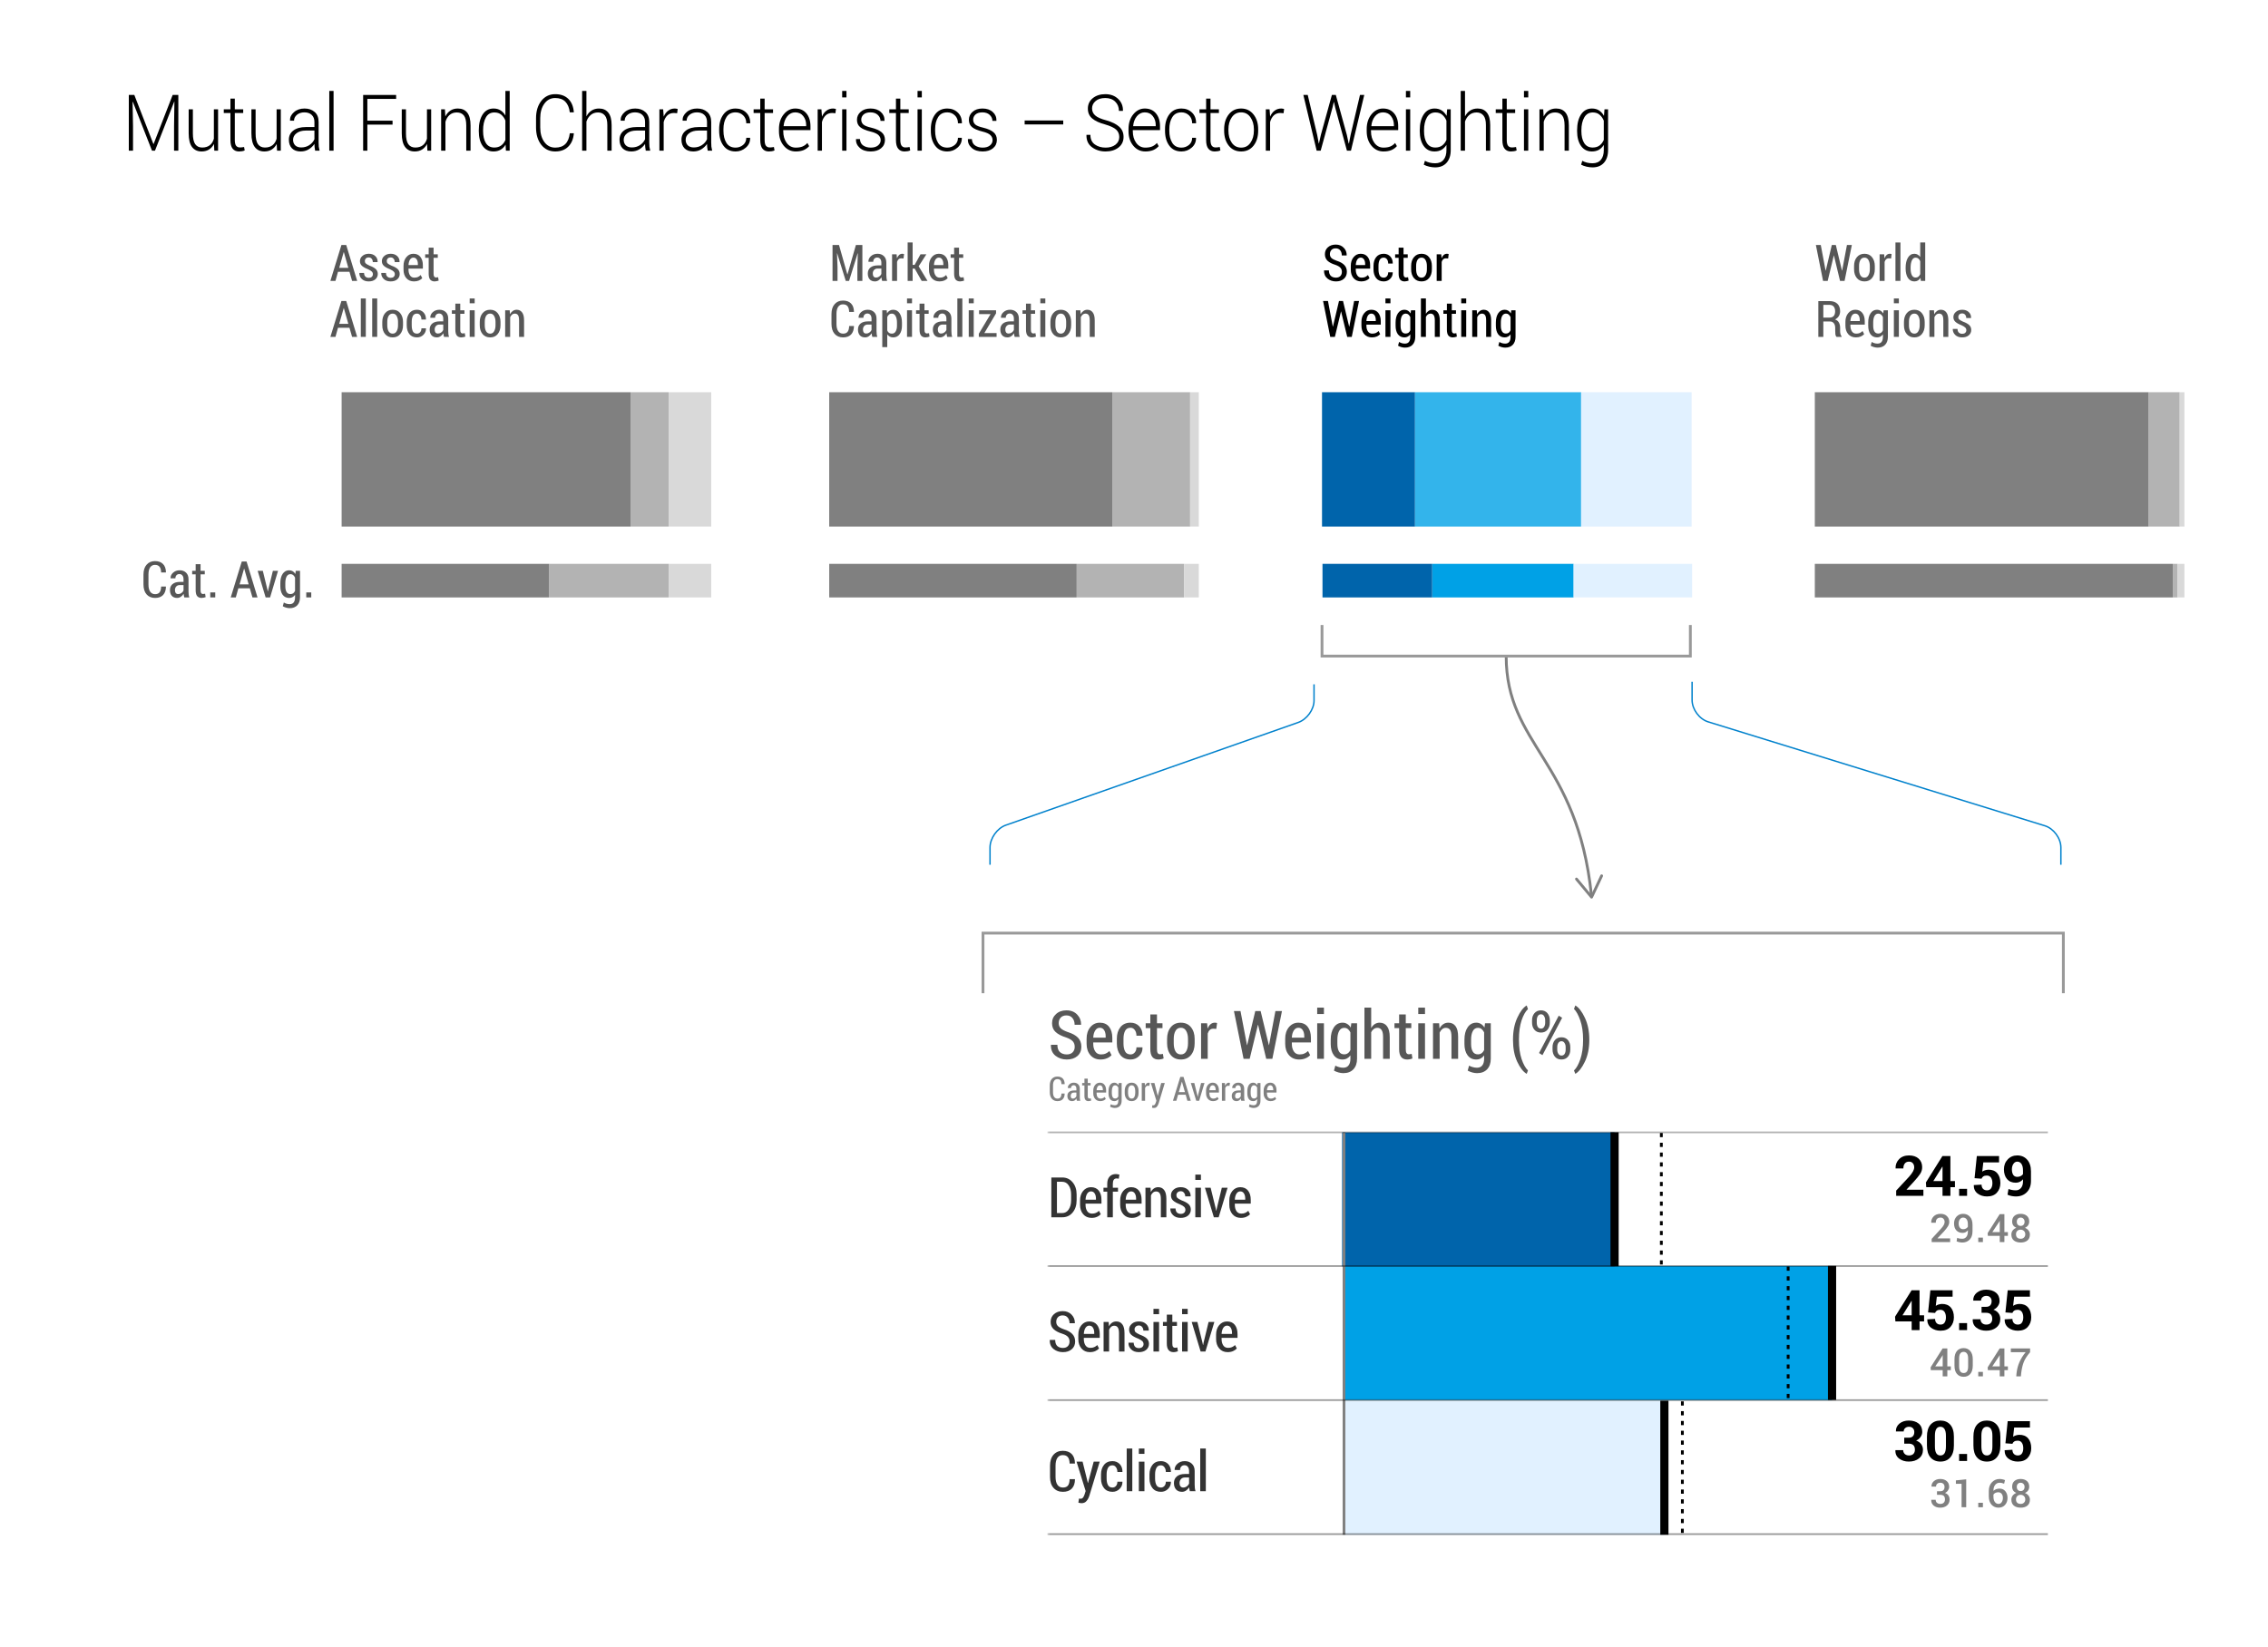 <?xml version="1.0" encoding="UTF-8"?>
<svg xmlns="http://www.w3.org/2000/svg" xmlns:xlink="http://www.w3.org/1999/xlink" width="405pt" height="294.153pt" viewBox="0 0 405 294.153" version="1.1">
<defs>
<g>
<symbol overflow="visible" id="glyph0-0">
<path style="stroke:none;" d=""/>
</symbol>
<symbol overflow="visible" id="glyph0-1">
<path style="stroke:none;" d="M 2.938 -1.297 L 2.938 -1.281 C 2.938 -0.852 2.82 -0.52 2.594 -0.281 C 2.375 -0.051 2.062 0.062 1.656 0.062 C 1.238 0.062 0.906 -0.078 0.656 -0.359 C 0.406 -0.641 0.281 -1.031 0.281 -1.531 L 0.281 -2.719 C 0.281 -3.227 0.398 -3.625 0.641 -3.906 C 0.891 -4.188 1.223 -4.328 1.641 -4.328 C 2.055 -4.328 2.375 -4.211 2.594 -3.984 C 2.82 -3.754 2.938 -3.422 2.938 -2.984 L 2.938 -2.969 L 2.375 -2.969 C 2.363 -3.281 2.301 -3.508 2.188 -3.656 C 2.07 -3.801 1.891 -3.875 1.641 -3.875 C 1.391 -3.875 1.195 -3.773 1.062 -3.578 C 0.926 -3.379 0.859 -3.098 0.859 -2.734 L 0.859 -1.531 C 0.859 -1.164 0.926 -0.883 1.062 -0.688 C 1.207 -0.488 1.406 -0.391 1.656 -0.391 C 1.895 -0.391 2.07 -0.461 2.188 -0.609 C 2.301 -0.754 2.363 -0.984 2.375 -1.297 Z M 2.938 -1.297 "/>
</symbol>
<symbol overflow="visible" id="glyph0-2">
<path style="stroke:none;" d="M 1.953 0 C 1.93 -0.07 1.91 -0.141 1.891 -0.203 C 1.879 -0.273 1.875 -0.348 1.875 -0.422 C 1.789 -0.273 1.68 -0.156 1.547 -0.062 C 1.41 0.02 1.266 0.062 1.109 0.062 C 0.836 0.062 0.625 -0.02 0.469 -0.188 C 0.32 -0.363 0.25 -0.594 0.25 -0.875 C 0.25 -1.176 0.348 -1.41 0.547 -1.578 C 0.754 -1.754 1.047 -1.844 1.422 -1.844 L 1.859 -1.844 L 1.859 -2.172 C 1.859 -2.359 1.816 -2.504 1.734 -2.609 C 1.648 -2.723 1.531 -2.781 1.375 -2.781 C 1.227 -2.781 1.109 -2.727 1.016 -2.625 C 0.93 -2.531 0.891 -2.41 0.891 -2.266 L 0.328 -2.281 L 0.328 -2.297 C 0.316 -2.535 0.41 -2.75 0.609 -2.938 C 0.816 -3.133 1.082 -3.234 1.406 -3.234 C 1.719 -3.234 1.973 -3.141 2.172 -2.953 C 2.367 -2.766 2.469 -2.5 2.469 -2.156 L 2.469 -0.688 C 2.469 -0.562 2.473 -0.441 2.484 -0.328 C 2.492 -0.223 2.52 -0.113 2.562 0 Z M 1.234 -0.391 C 1.367 -0.391 1.492 -0.43 1.609 -0.516 C 1.723 -0.598 1.805 -0.703 1.859 -0.828 L 1.859 -1.469 L 1.422 -1.469 C 1.234 -1.469 1.086 -1.41 0.984 -1.297 C 0.891 -1.18 0.844 -1.039 0.844 -0.875 C 0.844 -0.727 0.875 -0.609 0.938 -0.516 C 1.008 -0.43 1.109 -0.391 1.234 -0.391 Z M 1.234 -0.391 "/>
</symbol>
<symbol overflow="visible" id="glyph0-3">
<path style="stroke:none;" d="M 1.094 -3.953 L 1.094 -3.172 L 1.594 -3.172 L 1.594 -2.75 L 1.094 -2.75 L 1.094 -0.859 C 1.094 -0.691 1.117 -0.57 1.172 -0.5 C 1.223 -0.438 1.285 -0.406 1.359 -0.406 C 1.41 -0.406 1.453 -0.406 1.484 -0.406 C 1.523 -0.414 1.578 -0.426 1.641 -0.438 L 1.703 -0.031 C 1.629 0 1.551 0.02 1.469 0.031 C 1.383 0.051 1.301 0.062 1.219 0.062 C 0.988 0.062 0.812 -0.008 0.688 -0.156 C 0.562 -0.301 0.5 -0.535 0.5 -0.859 L 0.5 -2.75 L 0.094 -2.75 L 0.094 -3.172 L 0.5 -3.172 L 0.5 -3.953 Z M 1.094 -3.953 "/>
</symbol>
<symbol overflow="visible" id="glyph0-4">
<path style="stroke:none;" d="M 1.484 0.062 C 1.109 0.062 0.805 -0.066 0.578 -0.328 C 0.348 -0.586 0.234 -0.926 0.234 -1.344 L 0.234 -1.797 C 0.234 -2.211 0.344 -2.555 0.562 -2.828 C 0.789 -3.098 1.078 -3.234 1.422 -3.234 C 1.773 -3.234 2.047 -3.109 2.234 -2.859 C 2.43 -2.617 2.531 -2.289 2.531 -1.875 L 2.531 -1.469 L 0.828 -1.469 L 0.828 -1.344 C 0.828 -1.062 0.883 -0.832 1 -0.656 C 1.125 -0.477 1.301 -0.391 1.531 -0.391 C 1.688 -0.391 1.82 -0.414 1.938 -0.469 C 2.062 -0.52 2.176 -0.594 2.281 -0.688 L 2.469 -0.328 C 2.363 -0.211 2.227 -0.117 2.062 -0.047 C 1.895 0.023 1.703 0.062 1.484 0.062 Z M 1.422 -2.766 C 1.242 -2.766 1.102 -2.68 1 -2.516 C 0.895 -2.348 0.836 -2.141 0.828 -1.891 L 1.953 -1.891 L 1.953 -2 C 1.953 -2.227 1.906 -2.41 1.812 -2.547 C 1.719 -2.691 1.586 -2.766 1.422 -2.766 Z M 1.422 -2.766 "/>
</symbol>
<symbol overflow="visible" id="glyph0-5">
<path style="stroke:none;" d="M 0.234 -1.719 C 0.234 -2.164 0.32 -2.531 0.5 -2.812 C 0.688 -3.094 0.945 -3.234 1.281 -3.234 C 1.445 -3.234 1.586 -3.191 1.703 -3.109 C 1.828 -3.035 1.93 -2.93 2.016 -2.797 L 2.062 -3.172 L 2.578 -3.172 L 2.578 -0.016 C 2.578 0.391 2.469 0.707 2.25 0.938 C 2.031 1.164 1.727 1.281 1.344 1.281 C 1.219 1.281 1.078 1.258 0.922 1.219 C 0.766 1.176 0.629 1.117 0.516 1.047 L 0.641 0.609 C 0.742 0.672 0.852 0.719 0.969 0.75 C 1.094 0.781 1.219 0.797 1.344 0.797 C 1.562 0.797 1.723 0.727 1.828 0.594 C 1.93 0.457 1.984 0.254 1.984 -0.016 L 1.984 -0.312 C 1.898 -0.188 1.797 -0.094 1.672 -0.031 C 1.555 0.031 1.426 0.062 1.281 0.062 C 0.945 0.062 0.688 -0.062 0.5 -0.312 C 0.32 -0.57 0.234 -0.91 0.234 -1.328 Z M 0.828 -1.328 C 0.828 -1.047 0.875 -0.82 0.969 -0.656 C 1.062 -0.488 1.219 -0.406 1.438 -0.406 C 1.562 -0.406 1.664 -0.438 1.75 -0.5 C 1.844 -0.562 1.922 -0.656 1.984 -0.781 L 1.984 -2.359 C 1.922 -2.484 1.844 -2.582 1.75 -2.656 C 1.664 -2.727 1.562 -2.766 1.438 -2.766 C 1.227 -2.766 1.07 -2.664 0.969 -2.469 C 0.875 -2.281 0.828 -2.031 0.828 -1.719 Z M 0.828 -1.328 "/>
</symbol>
<symbol overflow="visible" id="glyph0-6">
<path style="stroke:none;" d="M 0.219 -1.781 C 0.219 -2.207 0.328 -2.555 0.547 -2.828 C 0.766 -3.098 1.066 -3.234 1.453 -3.234 C 1.836 -3.234 2.141 -3.098 2.359 -2.828 C 2.578 -2.555 2.688 -2.207 2.688 -1.781 L 2.688 -1.375 C 2.688 -0.957 2.578 -0.613 2.359 -0.344 C 2.141 -0.07 1.836 0.062 1.453 0.062 C 1.066 0.062 0.766 -0.07 0.547 -0.344 C 0.328 -0.613 0.219 -0.957 0.219 -1.375 Z M 0.812 -1.375 C 0.812 -1.094 0.863 -0.859 0.969 -0.672 C 1.082 -0.484 1.242 -0.391 1.453 -0.391 C 1.672 -0.391 1.832 -0.484 1.938 -0.672 C 2.039 -0.859 2.094 -1.094 2.094 -1.375 L 2.094 -1.781 C 2.094 -2.07 2.039 -2.305 1.938 -2.484 C 1.832 -2.672 1.672 -2.766 1.453 -2.766 C 1.242 -2.766 1.082 -2.672 0.969 -2.484 C 0.863 -2.305 0.812 -2.07 0.812 -1.781 Z M 0.812 -1.375 "/>
</symbol>
<symbol overflow="visible" id="glyph0-7">
<path style="stroke:none;" d="M 1.703 -2.672 L 1.422 -2.688 C 1.305 -2.688 1.207 -2.648 1.125 -2.578 C 1.039 -2.504 0.977 -2.398 0.938 -2.266 L 0.938 0 L 0.344 0 L 0.344 -3.172 L 0.875 -3.172 L 0.922 -2.688 C 0.992 -2.852 1.082 -2.984 1.188 -3.078 C 1.289 -3.18 1.414 -3.234 1.562 -3.234 C 1.602 -3.234 1.641 -3.227 1.672 -3.219 C 1.711 -3.207 1.75 -3.195 1.781 -3.188 Z M 1.703 -2.672 "/>
</symbol>
<symbol overflow="visible" id="glyph0-8">
<path style="stroke:none;" d="M 1.234 -1.094 L 1.281 -0.891 L 1.297 -0.891 L 1.906 -3.172 L 2.547 -3.172 L 1.438 0.5 C 1.363 0.719 1.266 0.898 1.141 1.047 C 1.016 1.203 0.832 1.281 0.594 1.281 C 0.539 1.281 0.484 1.273 0.422 1.266 C 0.367 1.254 0.316 1.242 0.266 1.234 L 0.328 0.781 C 0.348 0.789 0.375 0.797 0.406 0.797 C 0.445 0.805 0.477 0.812 0.5 0.812 C 0.625 0.812 0.719 0.758 0.781 0.656 C 0.844 0.562 0.895 0.445 0.938 0.312 L 1.047 -0.016 L 0.062 -3.172 L 0.703 -3.172 Z M 1.234 -1.094 "/>
</symbol>
<symbol overflow="visible" id="glyph0-9">
<path style="stroke:none;" d=""/>
</symbol>
<symbol overflow="visible" id="glyph0-10">
<path style="stroke:none;" d="M 2.359 -1.078 L 1 -1.078 L 0.688 0 L 0.078 0 L 1.391 -4.266 L 1.969 -4.266 L 3.266 0 L 2.656 0 Z M 1.125 -1.547 L 2.219 -1.547 L 1.688 -3.406 L 1.672 -3.406 Z M 1.125 -1.547 "/>
</symbol>
<symbol overflow="visible" id="glyph0-11">
<path style="stroke:none;" d="M 1.266 -0.953 L 1.312 -0.703 L 1.328 -0.703 L 1.375 -0.953 L 1.922 -3.172 L 2.531 -3.172 L 1.578 0 L 1.062 0 L 0.094 -3.172 L 0.719 -3.172 Z M 1.266 -0.953 "/>
</symbol>
<symbol overflow="visible" id="glyph1-0">
<path style="stroke:none;" d=""/>
</symbol>
<symbol overflow="visible" id="glyph1-1">
<path style="stroke:none;" d="M 4.734 -2.141 C 4.734 -2.547 4.617 -2.875 4.391 -3.125 C 4.16 -3.383 3.766 -3.613 3.203 -3.812 C 2.391 -4.062 1.766 -4.383 1.328 -4.781 C 0.898 -5.176 0.688 -5.703 0.688 -6.359 C 0.688 -7.023 0.926 -7.57 1.406 -8 C 1.883 -8.438 2.504 -8.656 3.266 -8.656 C 4.055 -8.656 4.691 -8.406 5.172 -7.906 C 5.648 -7.406 5.883 -6.805 5.875 -6.109 L 5.859 -6.078 L 4.719 -6.078 C 4.719 -6.566 4.586 -6.969 4.328 -7.281 C 4.078 -7.594 3.719 -7.75 3.25 -7.75 C 2.812 -7.75 2.473 -7.617 2.234 -7.359 C 1.992 -7.098 1.875 -6.766 1.875 -6.359 C 1.875 -5.992 2 -5.688 2.25 -5.438 C 2.508 -5.195 2.938 -4.973 3.531 -4.766 C 4.312 -4.523 4.906 -4.195 5.312 -3.781 C 5.719 -3.363 5.922 -2.82 5.922 -2.156 C 5.922 -1.457 5.68 -0.898 5.203 -0.484 C 4.723 -0.078 4.094 0.125 3.312 0.125 C 2.539 0.125 1.867 -0.098 1.297 -0.547 C 0.734 -1.004 0.461 -1.645 0.484 -2.469 L 0.5 -2.5 L 1.641 -2.5 C 1.641 -1.914 1.789 -1.484 2.094 -1.203 C 2.406 -0.922 2.812 -0.781 3.312 -0.781 C 3.75 -0.781 4.094 -0.898 4.344 -1.141 C 4.602 -1.391 4.734 -1.723 4.734 -2.141 Z M 4.734 -2.141 "/>
</symbol>
<symbol overflow="visible" id="glyph1-2">
<path style="stroke:none;" d="M 2.969 0.125 C 2.219 0.125 1.613 -0.133 1.156 -0.656 C 0.707 -1.188 0.484 -1.859 0.484 -2.672 L 0.484 -3.594 C 0.484 -4.426 0.703 -5.109 1.141 -5.641 C 1.586 -6.18 2.156 -6.453 2.844 -6.453 C 3.562 -6.453 4.113 -6.207 4.5 -5.719 C 4.883 -5.227 5.078 -4.57 5.078 -3.75 L 5.078 -2.922 L 1.672 -2.922 L 1.672 -2.672 C 1.672 -2.129 1.789 -1.676 2.031 -1.312 C 2.27 -0.957 2.609 -0.781 3.047 -0.781 C 3.379 -0.781 3.66 -0.832 3.891 -0.938 C 4.129 -1.039 4.352 -1.191 4.562 -1.391 L 4.938 -0.656 C 4.738 -0.426 4.469 -0.238 4.125 -0.094 C 3.789 0.051 3.406 0.125 2.969 0.125 Z M 2.844 -5.547 C 2.5 -5.547 2.223 -5.379 2.016 -5.047 C 1.805 -4.711 1.691 -4.289 1.672 -3.781 L 3.891 -3.781 L 3.891 -4.016 C 3.891 -4.461 3.801 -4.828 3.625 -5.109 C 3.445 -5.398 3.188 -5.547 2.844 -5.547 Z M 2.844 -5.547 "/>
</symbol>
<symbol overflow="visible" id="glyph1-3">
<path style="stroke:none;" d="M 2.891 -0.781 C 3.18 -0.781 3.426 -0.895 3.625 -1.125 C 3.832 -1.352 3.938 -1.66 3.938 -2.047 L 5 -2.047 L 5.016 -2 C 5.035 -1.406 4.832 -0.898 4.406 -0.484 C 3.988 -0.078 3.484 0.125 2.891 0.125 C 2.098 0.125 1.488 -0.141 1.062 -0.672 C 0.645 -1.211 0.438 -1.895 0.438 -2.719 L 0.438 -3.594 C 0.438 -4.426 0.645 -5.109 1.062 -5.641 C 1.488 -6.18 2.094 -6.453 2.875 -6.453 C 3.52 -6.453 4.039 -6.238 4.438 -5.812 C 4.844 -5.383 5.035 -4.832 5.016 -4.156 L 5 -4.125 L 3.938 -4.125 C 3.938 -4.539 3.836 -4.879 3.641 -5.141 C 3.453 -5.41 3.195 -5.547 2.875 -5.547 C 2.426 -5.547 2.102 -5.359 1.906 -4.984 C 1.719 -4.617 1.625 -4.156 1.625 -3.594 L 1.625 -2.719 C 1.625 -2.156 1.719 -1.691 1.906 -1.328 C 2.102 -0.961 2.43 -0.781 2.891 -0.781 Z M 2.891 -0.781 "/>
</symbol>
<symbol overflow="visible" id="glyph1-4">
<path style="stroke:none;" d="M 2.203 -7.922 L 2.203 -6.344 L 3.188 -6.344 L 3.188 -5.484 L 2.203 -5.484 L 2.203 -1.719 C 2.203 -1.383 2.25 -1.148 2.344 -1.016 C 2.438 -0.879 2.562 -0.812 2.719 -0.812 C 2.812 -0.812 2.898 -0.816 2.984 -0.828 C 3.066 -0.836 3.16 -0.852 3.266 -0.875 L 3.391 -0.062 C 3.254 0 3.102 0.047 2.938 0.078 C 2.781 0.109 2.613 0.125 2.438 0.125 C 1.988 0.125 1.641 -0.02 1.391 -0.312 C 1.141 -0.613 1.016 -1.082 1.016 -1.719 L 1.016 -5.484 L 0.188 -5.484 L 0.188 -6.344 L 1.016 -6.344 L 1.016 -7.922 Z M 2.203 -7.922 "/>
</symbol>
<symbol overflow="visible" id="glyph1-5">
<path style="stroke:none;" d="M 0.453 -3.562 C 0.453 -4.406 0.672 -5.098 1.109 -5.641 C 1.547 -6.18 2.145 -6.453 2.906 -6.453 C 3.676 -6.453 4.281 -6.18 4.719 -5.641 C 5.156 -5.098 5.375 -4.406 5.375 -3.562 L 5.375 -2.766 C 5.375 -1.91 5.156 -1.211 4.719 -0.672 C 4.281 -0.141 3.68 0.125 2.922 0.125 C 2.148 0.125 1.547 -0.141 1.109 -0.672 C 0.672 -1.211 0.453 -1.91 0.453 -2.766 Z M 1.641 -2.766 C 1.641 -2.18 1.742 -1.703 1.953 -1.328 C 2.16 -0.961 2.484 -0.781 2.922 -0.781 C 3.336 -0.781 3.648 -0.961 3.859 -1.328 C 4.078 -1.703 4.188 -2.18 4.188 -2.766 L 4.188 -3.562 C 4.188 -4.133 4.078 -4.609 3.859 -4.984 C 3.648 -5.359 3.332 -5.547 2.906 -5.547 C 2.477 -5.547 2.16 -5.359 1.953 -4.984 C 1.742 -4.617 1.641 -4.145 1.641 -3.562 Z M 1.641 -2.766 "/>
</symbol>
<symbol overflow="visible" id="glyph1-6">
<path style="stroke:none;" d="M 3.406 -5.344 L 2.859 -5.375 C 2.609 -5.375 2.398 -5.297 2.234 -5.141 C 2.078 -4.992 1.957 -4.785 1.875 -4.516 L 1.875 0 L 0.688 0 L 0.688 -6.344 L 1.766 -6.344 L 1.859 -5.391 C 1.984 -5.723 2.156 -5.984 2.375 -6.172 C 2.594 -6.359 2.844 -6.453 3.125 -6.453 C 3.195 -6.453 3.273 -6.445 3.359 -6.438 C 3.441 -6.426 3.504 -6.41 3.547 -6.391 Z M 3.406 -5.344 "/>
</symbol>
<symbol overflow="visible" id="glyph1-7">
<path style="stroke:none;" d=""/>
</symbol>
<symbol overflow="visible" id="glyph1-8">
<path style="stroke:none;" d="M 6.469 -2.453 L 6.5 -2.453 L 7.641 -8.531 L 8.812 -8.531 L 7.094 0 L 6 0 L 4.547 -6.062 L 4.516 -6.062 L 3.047 0 L 1.953 0 L 0.234 -8.531 L 1.406 -8.531 L 2.562 -2.453 L 2.594 -2.453 L 4.047 -8.531 L 5 -8.531 Z M 6.469 -2.453 "/>
</symbol>
<symbol overflow="visible" id="glyph1-9">
<path style="stroke:none;" d="M 1.953 0 L 0.75 0 L 0.75 -6.344 L 1.953 -6.344 Z M 1.953 -8 L 0.75 -8 L 0.75 -9.141 L 1.953 -9.141 Z M 1.953 -8 "/>
</symbol>
<symbol overflow="visible" id="glyph1-10">
<path style="stroke:none;" d="M 0.453 -3.422 C 0.453 -4.328 0.641 -5.055 1.016 -5.609 C 1.391 -6.172 1.91 -6.453 2.578 -6.453 C 2.891 -6.453 3.164 -6.375 3.406 -6.219 C 3.656 -6.07 3.863 -5.859 4.031 -5.578 L 4.125 -6.344 L 5.156 -6.344 L 5.156 -0.031 C 5.156 0.781 4.938 1.414 4.5 1.875 C 4.07 2.332 3.473 2.562 2.703 2.562 C 2.43 2.562 2.145 2.52 1.844 2.438 C 1.539 2.352 1.27 2.242 1.031 2.109 L 1.281 1.219 C 1.477 1.332 1.695 1.422 1.938 1.484 C 2.176 1.555 2.426 1.594 2.688 1.594 C 3.113 1.594 3.43 1.453 3.641 1.172 C 3.859 0.898 3.969 0.5 3.969 -0.031 L 3.969 -0.609 C 3.789 -0.367 3.586 -0.188 3.359 -0.062 C 3.129 0.062 2.863 0.125 2.562 0.125 C 1.906 0.125 1.391 -0.125 1.016 -0.625 C 0.641 -1.133 0.453 -1.805 0.453 -2.641 Z M 1.641 -2.641 C 1.641 -2.078 1.738 -1.629 1.938 -1.297 C 2.133 -0.961 2.441 -0.797 2.859 -0.797 C 3.117 -0.797 3.336 -0.863 3.516 -1 C 3.703 -1.133 3.852 -1.32 3.969 -1.562 L 3.969 -4.719 C 3.844 -4.969 3.691 -5.164 3.516 -5.312 C 3.336 -5.457 3.125 -5.531 2.875 -5.531 C 2.457 -5.531 2.145 -5.332 1.938 -4.938 C 1.738 -4.551 1.641 -4.047 1.641 -3.422 Z M 1.641 -2.641 "/>
</symbol>
<symbol overflow="visible" id="glyph1-11">
<path style="stroke:none;" d="M 1.859 -5.484 C 2.023 -5.797 2.238 -6.035 2.5 -6.203 C 2.758 -6.367 3.047 -6.453 3.359 -6.453 C 3.93 -6.453 4.375 -6.238 4.688 -5.812 C 5.008 -5.395 5.172 -4.75 5.172 -3.875 L 5.172 0 L 3.984 0 L 3.984 -3.891 C 3.984 -4.473 3.895 -4.891 3.719 -5.141 C 3.551 -5.398 3.301 -5.531 2.969 -5.531 C 2.727 -5.531 2.508 -5.457 2.312 -5.312 C 2.125 -5.176 1.973 -4.988 1.859 -4.75 L 1.859 0 L 0.656 0 L 0.656 -9.141 L 1.859 -9.141 Z M 1.859 -5.484 "/>
</symbol>
<symbol overflow="visible" id="glyph1-12">
<path style="stroke:none;" d="M 1.766 -6.344 L 1.828 -5.406 C 2.004 -5.738 2.223 -5.992 2.484 -6.172 C 2.754 -6.359 3.062 -6.453 3.406 -6.453 C 3.957 -6.453 4.383 -6.25 4.688 -5.844 C 5 -5.438 5.156 -4.801 5.156 -3.938 L 5.156 0 L 3.969 0 L 3.969 -3.922 C 3.969 -4.516 3.883 -4.93 3.719 -5.172 C 3.551 -5.41 3.297 -5.531 2.953 -5.531 C 2.711 -5.531 2.5 -5.453 2.312 -5.297 C 2.125 -5.148 1.973 -4.945 1.859 -4.688 L 1.859 0 L 0.672 0 L 0.672 -6.344 Z M 1.766 -6.344 "/>
</symbol>
<symbol overflow="visible" id="glyph1-13">
<path style="stroke:none;" d="M 0.688 -3.453 C 0.688 -4.93 0.941 -6.223 1.453 -7.328 C 1.961 -8.43 2.516 -9.16 3.109 -9.516 L 3.141 -9.516 L 3.359 -8.875 C 2.922 -8.477 2.539 -7.805 2.219 -6.859 C 1.906 -5.91 1.75 -4.781 1.75 -3.469 L 1.75 -3.359 C 1.75 -2.035 1.906 -0.906 2.219 0.031 C 2.539 0.977 2.922 1.66 3.359 2.078 L 3.141 2.672 L 3.109 2.672 C 2.504 2.316 1.945 1.598 1.438 0.516 C 0.938 -0.566 0.688 -1.859 0.688 -3.359 Z M 0.688 -3.453 "/>
</symbol>
<symbol overflow="visible" id="glyph1-14">
<path style="stroke:none;" d="M 0.562 -6.891 C 0.562 -7.391 0.703 -7.805 0.984 -8.141 C 1.273 -8.484 1.664 -8.656 2.156 -8.656 C 2.645 -8.656 3.031 -8.484 3.312 -8.141 C 3.594 -7.805 3.734 -7.391 3.734 -6.891 L 3.734 -6.438 C 3.734 -5.938 3.594 -5.52 3.312 -5.188 C 3.031 -4.852 2.645 -4.688 2.156 -4.688 C 1.664 -4.688 1.273 -4.852 0.984 -5.188 C 0.703 -5.52 0.562 -5.938 0.562 -6.438 Z M 1.406 -6.438 C 1.406 -6.145 1.469 -5.895 1.594 -5.688 C 1.727 -5.488 1.914 -5.391 2.156 -5.391 C 2.395 -5.391 2.578 -5.488 2.703 -5.688 C 2.836 -5.895 2.906 -6.145 2.906 -6.438 L 2.906 -6.891 C 2.906 -7.18 2.836 -7.43 2.703 -7.641 C 2.578 -7.848 2.395 -7.953 2.156 -7.953 C 1.914 -7.953 1.727 -7.848 1.594 -7.641 C 1.469 -7.43 1.406 -7.18 1.406 -6.891 Z M 4.219 -2.094 C 4.219 -2.594 4.359 -3.008 4.641 -3.344 C 4.93 -3.676 5.32 -3.844 5.812 -3.844 C 6.301 -3.844 6.688 -3.676 6.969 -3.344 C 7.25 -3.008 7.391 -2.594 7.391 -2.094 L 7.391 -1.641 C 7.391 -1.129 7.25 -0.707 6.969 -0.375 C 6.688 -0.039 6.301 0.125 5.812 0.125 C 5.32 0.125 4.93 -0.039 4.641 -0.375 C 4.359 -0.719 4.219 -1.141 4.219 -1.641 Z M 5.062 -1.641 C 5.062 -1.348 5.129 -1.098 5.266 -0.891 C 5.398 -0.68 5.582 -0.578 5.812 -0.578 C 6.062 -0.578 6.25 -0.676 6.375 -0.875 C 6.5 -1.082 6.562 -1.336 6.562 -1.641 L 6.562 -2.094 C 6.562 -2.383 6.492 -2.629 6.359 -2.828 C 6.234 -3.035 6.051 -3.141 5.812 -3.141 C 5.57 -3.141 5.383 -3.035 5.25 -2.828 C 5.125 -2.629 5.062 -2.383 5.062 -2.094 Z M 2.422 -0.656 L 1.812 -1.031 L 5.328 -7.703 L 5.938 -7.328 Z M 2.422 -0.656 "/>
</symbol>
<symbol overflow="visible" id="glyph1-15">
<path style="stroke:none;" d="M 2.875 -3.359 C 2.875 -1.879 2.613 -0.594 2.094 0.5 C 1.57 1.594 1.008 2.316 0.406 2.672 L 0.375 2.672 L 0.141 2.078 C 0.578 1.68 0.957 1.004 1.281 0.047 C 1.602 -0.898 1.766 -2.035 1.766 -3.359 L 1.766 -3.469 C 1.766 -4.77 1.598 -5.898 1.266 -6.859 C 0.93 -7.816 0.555 -8.5 0.141 -8.906 L 0.375 -9.516 L 0.406 -9.516 C 1.008 -9.16 1.57 -8.426 2.094 -7.312 C 2.613 -6.207 2.875 -4.922 2.875 -3.453 Z M 2.875 -3.359 "/>
</symbol>
<symbol overflow="visible" id="glyph2-0">
<path style="stroke:none;" d=""/>
</symbol>
<symbol overflow="visible" id="glyph2-1">
<path style="stroke:none;" d="M 3.672 0 L 0.375 0 L 0.375 -0.578 L 2 -2.344 C 2.258 -2.625 2.438 -2.859 2.531 -3.047 C 2.633 -3.234 2.688 -3.414 2.688 -3.594 C 2.688 -3.82 2.617 -4.008 2.484 -4.156 C 2.359 -4.301 2.188 -4.375 1.969 -4.375 C 1.676 -4.375 1.457 -4.289 1.312 -4.125 C 1.176 -3.969 1.109 -3.742 1.109 -3.453 L 0.297 -3.453 L 0.297 -3.484 C 0.285 -3.922 0.43 -4.289 0.734 -4.594 C 1.035 -4.895 1.445 -5.047 1.969 -5.047 C 2.445 -5.047 2.82 -4.91 3.094 -4.641 C 3.375 -4.379 3.516 -4.035 3.516 -3.609 C 3.516 -3.328 3.43 -3.055 3.266 -2.797 C 3.109 -2.535 2.863 -2.223 2.531 -1.859 L 1.422 -0.688 L 1.438 -0.656 L 3.672 -0.656 Z M 3.672 0 "/>
</symbol>
<symbol overflow="visible" id="glyph2-2">
<path style="stroke:none;" d="M 1.766 -0.594 C 2.055 -0.594 2.289 -0.703 2.469 -0.922 C 2.656 -1.141 2.75 -1.461 2.75 -1.891 L 2.75 -2.109 C 2.633 -1.961 2.5 -1.848 2.344 -1.766 C 2.188 -1.68 2.008 -1.641 1.812 -1.641 C 1.344 -1.641 0.969 -1.789 0.688 -2.094 C 0.414 -2.395 0.281 -2.805 0.281 -3.328 C 0.281 -3.828 0.43 -4.238 0.734 -4.562 C 1.047 -4.883 1.43 -5.047 1.891 -5.047 C 2.398 -5.047 2.805 -4.875 3.109 -4.531 C 3.422 -4.195 3.578 -3.711 3.578 -3.078 L 3.578 -1.922 C 3.578 -1.285 3.406 -0.789 3.062 -0.438 C 2.727 -0.094 2.297 0.078 1.766 0.078 C 1.586 0.078 1.406 0.055 1.219 0.016 C 1.039 -0.016 0.879 -0.066 0.734 -0.141 L 0.844 -0.766 C 0.977 -0.703 1.117 -0.656 1.266 -0.625 C 1.41 -0.602 1.578 -0.594 1.766 -0.594 Z M 1.891 -2.297 C 2.098 -2.297 2.273 -2.336 2.422 -2.422 C 2.566 -2.504 2.676 -2.609 2.75 -2.734 L 2.75 -3.172 C 2.75 -3.566 2.676 -3.863 2.531 -4.062 C 2.383 -4.27 2.172 -4.375 1.891 -4.375 C 1.672 -4.375 1.484 -4.273 1.328 -4.078 C 1.18 -3.879 1.109 -3.629 1.109 -3.328 C 1.109 -3.016 1.176 -2.766 1.312 -2.578 C 1.457 -2.391 1.648 -2.297 1.891 -2.297 Z M 1.891 -2.297 "/>
</symbol>
<symbol overflow="visible" id="glyph2-3">
<path style="stroke:none;" d="M 1.344 0 L 0.516 0 L 0.516 -0.797 L 1.344 -0.797 Z M 1.344 0 "/>
</symbol>
<symbol overflow="visible" id="glyph2-4">
<path style="stroke:none;" d="M 3.172 -1.781 L 3.797 -1.781 L 3.797 -1.109 L 3.172 -1.109 L 3.172 0 L 2.344 0 L 2.344 -1.109 L 0.219 -1.109 L 0.188 -1.609 L 2.328 -4.984 L 3.172 -4.984 Z M 1.016 -1.781 L 2.344 -1.781 L 2.344 -3.797 L 2.328 -3.797 L 2.266 -3.656 Z M 1.016 -1.781 "/>
</symbol>
<symbol overflow="visible" id="glyph2-5">
<path style="stroke:none;" d="M 3.516 -3.672 C 3.516 -3.41 3.445 -3.18 3.312 -2.984 C 3.176 -2.797 2.988 -2.648 2.75 -2.547 C 3.02 -2.441 3.234 -2.285 3.391 -2.078 C 3.555 -1.867 3.641 -1.629 3.641 -1.359 C 3.641 -0.891 3.488 -0.531 3.188 -0.281 C 2.883 -0.039 2.488 0.078 2 0.078 C 1.5 0.078 1.094 -0.039 0.781 -0.281 C 0.477 -0.531 0.328 -0.891 0.328 -1.359 C 0.328 -1.629 0.406 -1.867 0.562 -2.078 C 0.727 -2.285 0.945 -2.445 1.219 -2.562 C 0.977 -2.656 0.789 -2.797 0.656 -2.984 C 0.531 -3.18 0.469 -3.41 0.469 -3.672 C 0.469 -4.109 0.602 -4.445 0.875 -4.688 C 1.156 -4.926 1.523 -5.047 1.984 -5.047 C 2.441 -5.047 2.812 -4.926 3.094 -4.688 C 3.375 -4.445 3.516 -4.109 3.516 -3.672 Z M 2.812 -1.391 C 2.812 -1.641 2.734 -1.836 2.578 -1.984 C 2.422 -2.141 2.223 -2.219 1.984 -2.219 C 1.734 -2.219 1.531 -2.141 1.375 -1.984 C 1.227 -1.836 1.156 -1.641 1.156 -1.391 C 1.156 -1.141 1.227 -0.941 1.375 -0.797 C 1.531 -0.66 1.738 -0.594 2 -0.594 C 2.238 -0.594 2.43 -0.664 2.578 -0.812 C 2.734 -0.957 2.812 -1.148 2.812 -1.391 Z M 2.688 -3.641 C 2.688 -3.859 2.617 -4.035 2.484 -4.172 C 2.359 -4.305 2.191 -4.375 1.984 -4.375 C 1.773 -4.375 1.609 -4.305 1.484 -4.172 C 1.359 -4.035 1.297 -3.859 1.297 -3.641 C 1.297 -3.41 1.359 -3.227 1.484 -3.094 C 1.609 -2.957 1.781 -2.891 2 -2.891 C 2.207 -2.891 2.375 -2.957 2.5 -3.094 C 2.625 -3.227 2.688 -3.41 2.688 -3.641 Z M 2.688 -3.641 "/>
</symbol>
<symbol overflow="visible" id="glyph2-6">
<path style="stroke:none;" d="M 3.625 -1.922 C 3.625 -1.273 3.477 -0.781 3.188 -0.438 C 2.895 -0.094 2.5 0.078 2 0.078 C 1.488 0.078 1.086 -0.094 0.797 -0.438 C 0.504 -0.781 0.359 -1.273 0.359 -1.922 L 0.359 -3.062 C 0.359 -3.695 0.504 -4.188 0.797 -4.531 C 1.086 -4.875 1.484 -5.047 1.984 -5.047 C 2.484 -5.047 2.879 -4.875 3.172 -4.531 C 3.473 -4.188 3.625 -3.695 3.625 -3.062 Z M 2.797 -3.188 C 2.797 -3.594 2.723 -3.891 2.578 -4.078 C 2.441 -4.273 2.242 -4.375 1.984 -4.375 C 1.723 -4.375 1.523 -4.273 1.391 -4.078 C 1.254 -3.891 1.188 -3.594 1.188 -3.188 L 1.188 -1.797 C 1.188 -1.391 1.254 -1.086 1.391 -0.891 C 1.523 -0.691 1.727 -0.594 2 -0.594 C 2.258 -0.594 2.457 -0.688 2.594 -0.875 C 2.727 -1.07 2.797 -1.379 2.797 -1.797 Z M 2.797 -3.188 "/>
</symbol>
<symbol overflow="visible" id="glyph2-7">
<path style="stroke:none;" d="M 3.672 -4.312 C 3.098 -3.633 2.711 -3.023 2.516 -2.484 C 2.316 -1.953 2.172 -1.301 2.078 -0.531 L 2.031 0 L 1.203 0 L 1.25 -0.531 C 1.332 -1.281 1.508 -1.957 1.781 -2.562 C 2.051 -3.176 2.414 -3.758 2.875 -4.312 L 0.234 -4.312 L 0.234 -4.984 L 3.672 -4.984 Z M 3.672 -4.312 "/>
</symbol>
<symbol overflow="visible" id="glyph2-8">
<path style="stroke:none;" d="M 1.328 -2.859 L 1.906 -2.859 C 2.176 -2.859 2.367 -2.926 2.484 -3.062 C 2.609 -3.195 2.672 -3.383 2.672 -3.625 C 2.672 -3.863 2.602 -4.047 2.469 -4.172 C 2.344 -4.305 2.16 -4.375 1.922 -4.375 C 1.691 -4.375 1.504 -4.312 1.359 -4.188 C 1.223 -4.062 1.156 -3.895 1.156 -3.688 L 0.344 -3.688 L 0.344 -3.703 C 0.332 -4.078 0.473 -4.395 0.766 -4.656 C 1.066 -4.914 1.445 -5.047 1.906 -5.047 C 2.383 -5.047 2.77 -4.922 3.062 -4.672 C 3.352 -4.43 3.5 -4.082 3.5 -3.625 C 3.5 -3.414 3.43 -3.211 3.297 -3.016 C 3.172 -2.816 2.988 -2.66 2.75 -2.547 C 3.031 -2.453 3.238 -2.301 3.375 -2.094 C 3.508 -1.883 3.578 -1.648 3.578 -1.391 C 3.578 -0.941 3.422 -0.582 3.109 -0.312 C 2.797 -0.051 2.395 0.078 1.906 0.078 C 1.445 0.078 1.062 -0.039 0.75 -0.281 C 0.438 -0.531 0.285 -0.875 0.297 -1.312 L 0.297 -1.328 L 1.094 -1.328 C 1.094 -1.109 1.164 -0.93 1.312 -0.797 C 1.469 -0.66 1.672 -0.594 1.922 -0.594 C 2.172 -0.594 2.367 -0.66 2.516 -0.797 C 2.672 -0.941 2.75 -1.141 2.75 -1.391 C 2.75 -1.672 2.68 -1.879 2.547 -2.016 C 2.41 -2.148 2.195 -2.219 1.906 -2.219 L 1.328 -2.219 Z M 1.328 -2.859 "/>
</symbol>
<symbol overflow="visible" id="glyph2-9">
<path style="stroke:none;" d="M 2.453 0 L 1.625 0 L 1.625 -4.188 L 0.609 -4.188 L 0.609 -4.797 L 2.453 -4.984 Z M 2.453 0 "/>
</symbol>
<symbol overflow="visible" id="glyph2-10">
<path style="stroke:none;" d="M 2.328 -5.047 C 2.504 -5.047 2.672 -5.023 2.828 -4.984 C 2.992 -4.953 3.145 -4.906 3.281 -4.844 L 3.125 -4.203 C 2.988 -4.254 2.859 -4.297 2.734 -4.328 C 2.617 -4.359 2.484 -4.375 2.328 -4.375 C 1.992 -4.375 1.723 -4.242 1.516 -3.984 C 1.316 -3.734 1.219 -3.391 1.219 -2.953 L 1.219 -2.922 C 1.352 -3.055 1.508 -3.156 1.688 -3.219 C 1.875 -3.289 2.078 -3.328 2.297 -3.328 C 2.742 -3.328 3.094 -3.172 3.344 -2.859 C 3.602 -2.547 3.734 -2.148 3.734 -1.672 C 3.734 -1.16 3.582 -0.738 3.281 -0.406 C 2.988 -0.082 2.602 0.078 2.125 0.078 C 1.625 0.078 1.207 -0.098 0.875 -0.453 C 0.551 -0.816 0.391 -1.316 0.391 -1.953 L 0.391 -2.906 C 0.391 -3.551 0.57 -4.066 0.938 -4.453 C 1.312 -4.848 1.773 -5.047 2.328 -5.047 Z M 2.094 -2.672 C 1.883 -2.672 1.707 -2.633 1.562 -2.562 C 1.414 -2.488 1.301 -2.391 1.219 -2.266 L 1.219 -1.906 C 1.219 -1.488 1.301 -1.164 1.469 -0.938 C 1.645 -0.707 1.863 -0.594 2.125 -0.594 C 2.363 -0.594 2.551 -0.695 2.688 -0.906 C 2.832 -1.113 2.906 -1.367 2.906 -1.672 C 2.906 -1.961 2.832 -2.203 2.688 -2.391 C 2.539 -2.578 2.344 -2.672 2.094 -2.672 Z M 2.094 -2.672 "/>
</symbol>
<symbol overflow="visible" id="glyph3-0">
<path style="stroke:none;" d=""/>
</symbol>
<symbol overflow="visible" id="glyph3-1">
<path style="stroke:none;" d="M 5.344 0 L 0.484 0 L 0.484 -0.938 L 2.781 -3.406 C 3.113 -3.781 3.348 -4.098 3.484 -4.359 C 3.629 -4.617 3.703 -4.863 3.703 -5.094 C 3.703 -5.395 3.617 -5.641 3.453 -5.828 C 3.297 -6.016 3.07 -6.109 2.781 -6.109 C 2.445 -6.109 2.191 -5.992 2.016 -5.766 C 1.848 -5.547 1.766 -5.254 1.766 -4.891 L 0.375 -4.891 L 0.375 -4.922 C 0.352 -5.555 0.562 -6.098 1 -6.547 C 1.438 -6.992 2.031 -7.219 2.781 -7.219 C 3.508 -7.219 4.082 -7.023 4.5 -6.641 C 4.914 -6.254 5.125 -5.75 5.125 -5.125 C 5.125 -4.688 5.004 -4.285 4.766 -3.922 C 4.535 -3.566 4.148 -3.094 3.609 -2.5 L 2.344 -1.125 L 2.344 -1.094 L 5.344 -1.094 Z M 5.344 0 "/>
</symbol>
<symbol overflow="visible" id="glyph3-2">
<path style="stroke:none;" d="M 4.656 -2.641 L 5.469 -2.641 L 5.469 -1.547 L 4.656 -1.547 L 4.656 0 L 3.25 0 L 3.25 -1.547 L 0.344 -1.547 L 0.281 -2.391 L 3.234 -7.109 L 4.656 -7.109 Z M 1.609 -2.641 L 3.25 -2.641 L 3.25 -5.203 L 3.219 -5.219 L 3.094 -5.016 Z M 1.609 -2.641 "/>
</symbol>
<symbol overflow="visible" id="glyph3-3">
<path style="stroke:none;" d="M 2.125 0 L 0.703 0 L 0.703 -1.25 L 2.125 -1.25 Z M 2.125 0 "/>
</symbol>
<symbol overflow="visible" id="glyph3-4">
<path style="stroke:none;" d="M 0.672 -3.156 L 1.078 -7.109 L 5.047 -7.109 L 5.047 -5.969 L 2.234 -5.969 L 2.047 -4.328 C 2.172 -4.422 2.328 -4.5 2.516 -4.562 C 2.703 -4.625 2.91 -4.66 3.141 -4.672 C 3.816 -4.68 4.344 -4.473 4.719 -4.047 C 5.094 -3.617 5.281 -3.031 5.281 -2.281 C 5.281 -1.594 5.07 -1.02 4.656 -0.562 C 4.25 -0.113 3.66 0.109 2.891 0.109 C 2.234 0.109 1.672 -0.066 1.203 -0.422 C 0.742 -0.785 0.52 -1.281 0.531 -1.906 L 0.547 -1.922 L 1.922 -2 C 1.922 -1.688 2.008 -1.438 2.188 -1.25 C 2.363 -1.07 2.598 -0.984 2.891 -0.984 C 3.223 -0.984 3.469 -1.102 3.625 -1.344 C 3.781 -1.582 3.859 -1.891 3.859 -2.266 C 3.859 -2.68 3.773 -3.008 3.609 -3.25 C 3.441 -3.5 3.191 -3.625 2.859 -3.625 C 2.586 -3.625 2.379 -3.57 2.234 -3.469 C 2.086 -3.375 1.984 -3.238 1.922 -3.062 Z M 0.672 -3.156 "/>
</symbol>
<symbol overflow="visible" id="glyph3-5">
<path style="stroke:none;" d="M 2.547 -0.984 C 2.91 -0.984 3.211 -1.125 3.453 -1.406 C 3.691 -1.688 3.812 -2.086 3.812 -2.609 L 3.812 -2.953 C 3.645 -2.754 3.453 -2.602 3.234 -2.5 C 3.016 -2.395 2.781 -2.344 2.531 -2.344 C 1.863 -2.344 1.344 -2.555 0.969 -2.984 C 0.594 -3.422 0.406 -4.004 0.406 -4.734 C 0.406 -5.441 0.629 -6.031 1.078 -6.5 C 1.523 -6.977 2.094 -7.219 2.781 -7.219 C 3.508 -7.219 4.098 -6.969 4.547 -6.469 C 5.004 -5.969 5.234 -5.266 5.234 -4.359 L 5.234 -2.672 C 5.234 -1.805 4.977 -1.125 4.469 -0.625 C 3.969 -0.133 3.328 0.109 2.547 0.109 C 2.297 0.109 2.035 0.082 1.766 0.031 C 1.504 -0.02 1.266 -0.098 1.047 -0.203 L 1.219 -1.219 C 1.426 -1.145 1.633 -1.086 1.844 -1.047 C 2.051 -1.004 2.285 -0.984 2.547 -0.984 Z M 2.766 -3.391 C 3.004 -3.391 3.207 -3.43 3.375 -3.516 C 3.551 -3.598 3.695 -3.719 3.812 -3.875 L 3.812 -4.516 C 3.812 -5.035 3.719 -5.43 3.531 -5.703 C 3.352 -5.973 3.109 -6.109 2.797 -6.109 C 2.504 -6.109 2.27 -5.973 2.094 -5.703 C 1.914 -5.441 1.828 -5.117 1.828 -4.734 C 1.828 -4.328 1.906 -4 2.062 -3.75 C 2.227 -3.508 2.461 -3.391 2.766 -3.391 Z M 2.766 -3.391 "/>
</symbol>
<symbol overflow="visible" id="glyph3-6">
<path style="stroke:none;" d="M 1.922 -4.156 L 2.719 -4.156 C 3.062 -4.156 3.312 -4.242 3.469 -4.422 C 3.633 -4.598 3.719 -4.848 3.719 -5.172 C 3.719 -5.453 3.633 -5.676 3.469 -5.844 C 3.312 -6.02 3.078 -6.109 2.766 -6.109 C 2.504 -6.109 2.281 -6.031 2.094 -5.875 C 1.914 -5.719 1.828 -5.516 1.828 -5.266 L 0.438 -5.266 L 0.438 -5.297 C 0.414 -5.848 0.625 -6.305 1.062 -6.672 C 1.508 -7.035 2.066 -7.219 2.734 -7.219 C 3.461 -7.219 4.047 -7.039 4.484 -6.688 C 4.922 -6.332 5.141 -5.832 5.141 -5.188 C 5.141 -4.875 5.039 -4.578 4.844 -4.297 C 4.656 -4.016 4.391 -3.797 4.047 -3.641 C 4.441 -3.504 4.742 -3.289 4.953 -3 C 5.16 -2.707 5.266 -2.375 5.266 -2 C 5.266 -1.344 5.023 -0.828 4.547 -0.453 C 4.078 -0.078 3.473 0.109 2.734 0.109 C 2.066 0.109 1.492 -0.066 1.016 -0.422 C 0.547 -0.773 0.32 -1.27 0.344 -1.906 L 0.359 -1.938 L 1.734 -1.938 C 1.734 -1.664 1.828 -1.438 2.016 -1.25 C 2.211 -1.07 2.461 -0.984 2.766 -0.984 C 3.098 -0.984 3.359 -1.07 3.547 -1.25 C 3.734 -1.438 3.828 -1.688 3.828 -2 C 3.828 -2.375 3.734 -2.648 3.547 -2.828 C 3.359 -3.004 3.082 -3.094 2.719 -3.094 L 1.922 -3.094 Z M 1.922 -4.156 "/>
</symbol>
<symbol overflow="visible" id="glyph3-7">
<path style="stroke:none;" d="M 5.281 -2.766 C 5.281 -1.828 5.062 -1.113 4.625 -0.625 C 4.195 -0.133 3.613 0.109 2.875 0.109 C 2.133 0.109 1.547 -0.133 1.109 -0.625 C 0.68 -1.113 0.469 -1.828 0.469 -2.766 L 0.469 -4.344 C 0.469 -5.281 0.68 -5.992 1.109 -6.484 C 1.547 -6.973 2.129 -7.219 2.859 -7.219 C 3.598 -7.219 4.188 -6.973 4.625 -6.484 C 5.062 -5.992 5.281 -5.281 5.281 -4.344 Z M 3.859 -4.484 C 3.859 -5.047 3.77 -5.457 3.594 -5.719 C 3.426 -5.977 3.18 -6.109 2.859 -6.109 C 2.547 -6.109 2.305 -5.977 2.141 -5.719 C 1.973 -5.457 1.891 -5.047 1.891 -4.484 L 1.891 -2.625 C 1.891 -2.051 1.973 -1.633 2.141 -1.375 C 2.305 -1.113 2.551 -0.984 2.875 -0.984 C 3.195 -0.984 3.441 -1.113 3.609 -1.375 C 3.773 -1.633 3.859 -2.051 3.859 -2.625 Z M 3.859 -4.484 "/>
</symbol>
<symbol overflow="visible" id="glyph4-0">
<path style="stroke:none;" d=""/>
</symbol>
<symbol overflow="visible" id="glyph4-1">
<path style="stroke:none;" d="M 0.688 0 L 0.688 -7.109 L 2.641 -7.109 C 3.398 -7.109 4.016 -6.82 4.484 -6.25 C 4.961 -5.688 5.203 -4.957 5.203 -4.062 L 5.203 -3.047 C 5.203 -2.148 4.961 -1.414 4.484 -0.844 C 4.016 -0.281 3.398 0 2.641 0 Z M 1.688 -6.344 L 1.688 -0.75 L 2.609 -0.75 C 3.109 -0.75 3.5 -0.961 3.781 -1.391 C 4.07 -1.816 4.219 -2.367 4.219 -3.047 L 4.219 -4.062 C 4.219 -4.738 4.07 -5.285 3.781 -5.703 C 3.5 -6.129 3.109 -6.344 2.609 -6.344 Z M 1.688 -6.344 "/>
</symbol>
<symbol overflow="visible" id="glyph4-2">
<path style="stroke:none;" d="M 2.469 0.109 C 1.844 0.109 1.344 -0.109 0.969 -0.547 C 0.594 -0.984 0.406 -1.547 0.406 -2.234 L 0.406 -3 C 0.406 -3.688 0.586 -4.254 0.953 -4.703 C 1.328 -5.148 1.797 -5.375 2.359 -5.375 C 2.961 -5.375 3.426 -5.172 3.75 -4.766 C 4.07 -4.359 4.234 -3.812 4.234 -3.125 L 4.234 -2.438 L 1.391 -2.438 L 1.391 -2.234 C 1.391 -1.773 1.488 -1.395 1.688 -1.094 C 1.883 -0.801 2.172 -0.656 2.547 -0.656 C 2.816 -0.656 3.047 -0.695 3.234 -0.781 C 3.43 -0.863 3.617 -0.988 3.797 -1.156 L 4.109 -0.547 C 3.941 -0.359 3.719 -0.203 3.438 -0.078 C 3.156 0.047 2.832 0.109 2.469 0.109 Z M 2.359 -4.625 C 2.078 -4.625 1.848 -4.484 1.672 -4.203 C 1.504 -3.922 1.41 -3.566 1.391 -3.141 L 3.25 -3.141 L 3.25 -3.344 C 3.25 -3.719 3.172 -4.023 3.016 -4.266 C 2.867 -4.504 2.648 -4.625 2.359 -4.625 Z M 2.359 -4.625 "/>
</symbol>
<symbol overflow="visible" id="glyph4-3">
<path style="stroke:none;" d="M 0.906 0 L 0.906 -4.578 L 0.234 -4.578 L 0.234 -5.281 L 0.906 -5.281 L 0.906 -5.969 C 0.906 -6.52 1.039 -6.945 1.312 -7.25 C 1.582 -7.562 1.961 -7.719 2.453 -7.719 C 2.547 -7.719 2.641 -7.707 2.734 -7.688 C 2.836 -7.676 2.953 -7.656 3.078 -7.625 L 2.969 -6.891 C 2.914 -6.91 2.852 -6.922 2.781 -6.922 C 2.719 -6.93 2.645 -6.938 2.562 -6.938 C 2.344 -6.938 2.176 -6.852 2.062 -6.688 C 1.957 -6.52 1.906 -6.281 1.906 -5.969 L 1.906 -5.281 L 2.828 -5.281 L 2.828 -4.578 L 1.906 -4.578 L 1.906 0 Z M 0.906 0 "/>
</symbol>
<symbol overflow="visible" id="glyph4-4">
<path style="stroke:none;" d="M 1.469 -5.281 L 1.516 -4.5 C 1.66 -4.781 1.844 -4.992 2.062 -5.141 C 2.289 -5.297 2.551 -5.375 2.844 -5.375 C 3.301 -5.375 3.656 -5.203 3.906 -4.859 C 4.164 -4.523 4.297 -4 4.297 -3.281 L 4.297 0 L 3.312 0 L 3.312 -3.266 C 3.312 -3.754 3.238 -4.098 3.094 -4.297 C 2.957 -4.504 2.75 -4.609 2.469 -4.609 C 2.258 -4.609 2.078 -4.547 1.922 -4.422 C 1.766 -4.297 1.641 -4.125 1.547 -3.906 L 1.547 0 L 0.562 0 L 0.562 -5.281 Z M 1.469 -5.281 "/>
</symbol>
<symbol overflow="visible" id="glyph4-5">
<path style="stroke:none;" d="M 3.031 -1.328 C 3.031 -1.523 2.961 -1.695 2.828 -1.844 C 2.691 -1.988 2.438 -2.145 2.062 -2.312 C 1.52 -2.52 1.113 -2.742 0.844 -2.984 C 0.582 -3.223 0.453 -3.535 0.453 -3.922 C 0.453 -4.328 0.613 -4.672 0.938 -4.953 C 1.258 -5.234 1.68 -5.375 2.203 -5.375 C 2.742 -5.375 3.176 -5.219 3.5 -4.906 C 3.82 -4.602 3.977 -4.223 3.969 -3.766 L 3.953 -3.734 L 3 -3.734 C 3 -3.984 2.926 -4.195 2.781 -4.375 C 2.645 -4.562 2.453 -4.656 2.203 -4.656 C 1.953 -4.656 1.758 -4.582 1.625 -4.438 C 1.488 -4.301 1.422 -4.141 1.422 -3.953 C 1.422 -3.754 1.477 -3.594 1.594 -3.469 C 1.707 -3.352 1.961 -3.203 2.359 -3.016 C 2.91 -2.816 3.32 -2.594 3.594 -2.344 C 3.863 -2.094 4 -1.77 4 -1.375 C 4 -0.938 3.832 -0.578 3.5 -0.297 C 3.164 -0.023 2.727 0.109 2.188 0.109 C 1.602 0.109 1.145 -0.055 0.812 -0.391 C 0.477 -0.723 0.32 -1.109 0.344 -1.547 L 0.344 -1.578 L 1.266 -1.578 C 1.285 -1.234 1.379 -0.984 1.547 -0.828 C 1.723 -0.68 1.941 -0.609 2.203 -0.609 C 2.461 -0.609 2.664 -0.676 2.812 -0.812 C 2.957 -0.945 3.031 -1.117 3.031 -1.328 Z M 3.031 -1.328 "/>
</symbol>
<symbol overflow="visible" id="glyph4-6">
<path style="stroke:none;" d="M 1.625 0 L 0.625 0 L 0.625 -5.281 L 1.625 -5.281 Z M 1.625 -6.672 L 0.625 -6.672 L 0.625 -7.625 L 1.625 -7.625 Z M 1.625 -6.672 "/>
</symbol>
<symbol overflow="visible" id="glyph4-7">
<path style="stroke:none;" d="M 2.094 -1.594 L 2.188 -1.172 L 2.219 -1.172 L 2.297 -1.594 L 3.188 -5.281 L 4.219 -5.281 L 2.625 0 L 1.766 0 L 0.172 -5.281 L 1.188 -5.281 Z M 2.094 -1.594 "/>
</symbol>
<symbol overflow="visible" id="glyph4-8">
<path style="stroke:none;" d="M 4.891 -2.156 L 4.906 -2.125 C 4.906 -1.414 4.719 -0.863 4.344 -0.469 C 3.969 -0.082 3.438 0.109 2.75 0.109 C 2.051 0.109 1.492 -0.125 1.078 -0.594 C 0.66 -1.062 0.453 -1.719 0.453 -2.562 L 0.453 -4.531 C 0.453 -5.375 0.656 -6.031 1.062 -6.5 C 1.477 -6.977 2.031 -7.219 2.719 -7.219 C 3.414 -7.219 3.953 -7.023 4.328 -6.641 C 4.703 -6.254 4.895 -5.695 4.906 -4.969 L 4.891 -4.938 L 3.953 -4.938 C 3.941 -5.457 3.836 -5.836 3.641 -6.078 C 3.453 -6.328 3.145 -6.453 2.719 -6.453 C 2.312 -6.453 1.992 -6.285 1.766 -5.953 C 1.547 -5.629 1.438 -5.16 1.438 -4.547 L 1.438 -2.562 C 1.438 -1.945 1.551 -1.473 1.781 -1.141 C 2.008 -0.816 2.332 -0.656 2.75 -0.656 C 3.164 -0.656 3.469 -0.773 3.656 -1.016 C 3.844 -1.254 3.941 -1.633 3.953 -2.156 Z M 4.891 -2.156 "/>
</symbol>
<symbol overflow="visible" id="glyph4-9">
<path style="stroke:none;" d="M 2.047 -1.828 L 2.125 -1.469 L 2.156 -1.469 L 3.172 -5.281 L 4.25 -5.281 L 2.391 0.828 C 2.273 1.191 2.109 1.5 1.891 1.75 C 1.68 2.008 1.379 2.141 0.984 2.141 C 0.898 2.141 0.812 2.129 0.719 2.109 C 0.625 2.086 0.531 2.066 0.438 2.047 L 0.547 1.312 C 0.586 1.32 0.641 1.328 0.703 1.328 C 0.766 1.336 0.812 1.344 0.844 1.344 C 1.039 1.344 1.191 1.258 1.297 1.094 C 1.41 0.926 1.5 0.734 1.562 0.516 L 1.734 -0.031 L 0.109 -5.281 L 1.188 -5.281 Z M 2.047 -1.828 "/>
</symbol>
<symbol overflow="visible" id="glyph4-10">
<path style="stroke:none;" d="M 2.406 -0.656 C 2.656 -0.656 2.863 -0.75 3.031 -0.938 C 3.195 -1.125 3.281 -1.379 3.281 -1.703 L 4.172 -1.703 L 4.188 -1.672 C 4.195 -1.172 4.023 -0.75 3.672 -0.406 C 3.328 -0.062 2.906 0.109 2.406 0.109 C 1.75 0.109 1.242 -0.113 0.891 -0.562 C 0.535 -1.008 0.359 -1.578 0.359 -2.266 L 0.359 -3 C 0.359 -3.688 0.535 -4.254 0.891 -4.703 C 1.242 -5.148 1.742 -5.375 2.391 -5.375 C 2.93 -5.375 3.367 -5.195 3.703 -4.844 C 4.035 -4.488 4.195 -4.031 4.188 -3.469 L 4.172 -3.438 L 3.281 -3.438 C 3.281 -3.781 3.195 -4.062 3.031 -4.281 C 2.875 -4.508 2.66 -4.625 2.391 -4.625 C 2.016 -4.625 1.75 -4.469 1.594 -4.156 C 1.438 -3.852 1.359 -3.469 1.359 -3 L 1.359 -2.266 C 1.359 -1.797 1.438 -1.41 1.594 -1.109 C 1.75 -0.805 2.02 -0.656 2.406 -0.656 Z M 2.406 -0.656 "/>
</symbol>
<symbol overflow="visible" id="glyph4-11">
<path style="stroke:none;" d="M 1.625 0 L 0.625 0 L 0.625 -7.625 L 1.625 -7.625 Z M 1.625 0 "/>
</symbol>
<symbol overflow="visible" id="glyph4-12">
<path style="stroke:none;" d="M 3.25 0 C 3.219 -0.125 3.191 -0.242 3.172 -0.359 C 3.148 -0.473 3.133 -0.586 3.125 -0.703 C 2.977 -0.461 2.789 -0.266 2.562 -0.109 C 2.344 0.035 2.102 0.109 1.844 0.109 C 1.395 0.109 1.039 -0.031 0.781 -0.312 C 0.531 -0.602 0.406 -0.984 0.406 -1.453 C 0.406 -1.953 0.578 -2.348 0.922 -2.641 C 1.266 -2.93 1.75 -3.078 2.375 -3.078 L 3.109 -3.078 L 3.109 -3.609 C 3.109 -3.93 3.035 -4.18 2.891 -4.359 C 2.754 -4.547 2.551 -4.641 2.281 -4.641 C 2.039 -4.641 1.848 -4.555 1.703 -4.391 C 1.566 -4.234 1.5 -4.031 1.5 -3.781 L 0.547 -3.797 L 0.531 -3.812 C 0.52 -4.219 0.68 -4.578 1.016 -4.891 C 1.359 -5.211 1.801 -5.375 2.344 -5.375 C 2.863 -5.375 3.285 -5.219 3.609 -4.906 C 3.941 -4.602 4.109 -4.172 4.109 -3.609 L 4.109 -1.156 C 4.109 -0.945 4.117 -0.75 4.141 -0.562 C 4.16 -0.375 4.203 -0.188 4.266 0 Z M 2.062 -0.656 C 2.289 -0.656 2.5 -0.723 2.688 -0.859 C 2.883 -0.992 3.023 -1.164 3.109 -1.375 L 3.109 -2.453 L 2.359 -2.453 C 2.055 -2.453 1.82 -2.352 1.656 -2.156 C 1.488 -1.969 1.406 -1.734 1.406 -1.453 C 1.406 -1.211 1.461 -1.02 1.578 -0.875 C 1.691 -0.727 1.852 -0.656 2.062 -0.656 Z M 2.062 -0.656 "/>
</symbol>
<symbol overflow="visible" id="glyph4-13">
<path style="stroke:none;" d="M 3.938 -1.781 C 3.938 -2.125 3.844 -2.398 3.656 -2.609 C 3.469 -2.828 3.141 -3.016 2.672 -3.172 C 1.992 -3.379 1.473 -3.648 1.109 -3.984 C 0.742 -4.316 0.562 -4.754 0.562 -5.297 C 0.562 -5.859 0.758 -6.316 1.156 -6.672 C 1.562 -7.035 2.082 -7.219 2.719 -7.219 C 3.375 -7.219 3.898 -7.008 4.297 -6.594 C 4.703 -6.176 4.898 -5.676 4.891 -5.094 L 4.891 -5.062 L 3.938 -5.062 C 3.938 -5.469 3.828 -5.801 3.609 -6.062 C 3.398 -6.32 3.098 -6.453 2.703 -6.453 C 2.336 -6.453 2.055 -6.344 1.859 -6.125 C 1.66 -5.914 1.562 -5.641 1.562 -5.297 C 1.562 -4.992 1.664 -4.738 1.875 -4.531 C 2.094 -4.332 2.445 -4.145 2.938 -3.969 C 3.594 -3.77 4.086 -3.492 4.422 -3.141 C 4.766 -2.797 4.938 -2.348 4.938 -1.797 C 4.938 -1.211 4.734 -0.75 4.328 -0.406 C 3.93 -0.062 3.406 0.109 2.75 0.109 C 2.113 0.109 1.555 -0.078 1.078 -0.453 C 0.609 -0.836 0.383 -1.367 0.406 -2.047 L 0.422 -2.078 L 1.375 -2.078 C 1.375 -1.586 1.5 -1.223 1.75 -0.984 C 2.008 -0.754 2.344 -0.641 2.75 -0.641 C 3.125 -0.641 3.414 -0.742 3.625 -0.953 C 3.832 -1.16 3.938 -1.438 3.938 -1.781 Z M 3.938 -1.781 "/>
</symbol>
<symbol overflow="visible" id="glyph4-14">
<path style="stroke:none;" d="M 1.828 -6.594 L 1.828 -5.281 L 2.656 -5.281 L 2.656 -4.578 L 1.828 -4.578 L 1.828 -1.438 C 1.828 -1.156 1.867 -0.957 1.953 -0.844 C 2.035 -0.727 2.141 -0.672 2.266 -0.672 C 2.348 -0.672 2.422 -0.676 2.484 -0.688 C 2.555 -0.695 2.633 -0.711 2.719 -0.734 L 2.828 -0.047 C 2.711 -0.004 2.586 0.031 2.453 0.062 C 2.316 0.094 2.176 0.109 2.031 0.109 C 1.656 0.109 1.363 -0.016 1.156 -0.266 C 0.945 -0.516 0.844 -0.906 0.844 -1.438 L 0.844 -4.578 L 0.156 -4.578 L 0.156 -5.281 L 0.844 -5.281 L 0.844 -6.594 Z M 1.828 -6.594 "/>
</symbol>
<symbol overflow="visible" id="glyph5-0">
<path style="stroke:none;" d=""/>
</symbol>
<symbol overflow="visible" id="glyph5-1">
<path style="stroke:none;" d="M 3.531 -1.625 L 1.484 -1.625 L 1.031 0 L 0.125 0 L 2.094 -6.406 L 2.953 -6.406 L 4.906 0 L 4 0 Z M 1.703 -2.328 L 3.328 -2.328 L 2.531 -5.125 L 2.5 -5.125 Z M 1.703 -2.328 "/>
</symbol>
<symbol overflow="visible" id="glyph5-2">
<path style="stroke:none;" d="M 2.719 -1.188 C 2.719 -1.375 2.656 -1.531 2.531 -1.656 C 2.414 -1.781 2.191 -1.922 1.859 -2.078 C 1.367 -2.266 1.004 -2.469 0.766 -2.688 C 0.523 -2.906 0.406 -3.188 0.406 -3.531 C 0.406 -3.895 0.551 -4.203 0.844 -4.453 C 1.133 -4.711 1.516 -4.844 1.984 -4.844 C 2.473 -4.844 2.863 -4.703 3.156 -4.422 C 3.445 -4.148 3.582 -3.805 3.562 -3.391 L 3.562 -3.359 L 2.703 -3.359 C 2.703 -3.586 2.641 -3.781 2.516 -3.938 C 2.391 -4.102 2.211 -4.188 1.984 -4.188 C 1.754 -4.188 1.578 -4.125 1.453 -4 C 1.336 -3.875 1.281 -3.727 1.281 -3.562 C 1.281 -3.375 1.332 -3.227 1.438 -3.125 C 1.539 -3.02 1.77 -2.883 2.125 -2.719 C 2.625 -2.539 2.992 -2.336 3.234 -2.109 C 3.473 -1.879 3.594 -1.586 3.594 -1.234 C 3.594 -0.836 3.441 -0.516 3.141 -0.266 C 2.848 -0.023 2.457 0.094 1.969 0.094 C 1.445 0.094 1.035 -0.051 0.734 -0.344 C 0.43 -0.645 0.285 -0.992 0.297 -1.391 L 0.312 -1.422 L 1.141 -1.422 C 1.148 -1.117 1.234 -0.895 1.391 -0.75 C 1.555 -0.613 1.754 -0.547 1.984 -0.547 C 2.211 -0.547 2.391 -0.602 2.516 -0.719 C 2.648 -0.844 2.719 -1 2.719 -1.188 Z M 2.719 -1.188 "/>
</symbol>
<symbol overflow="visible" id="glyph5-3">
<path style="stroke:none;" d="M 2.234 0.094 C 1.66 0.094 1.203 -0.098 0.859 -0.484 C 0.523 -0.879 0.359 -1.383 0.359 -2 L 0.359 -2.703 C 0.359 -3.316 0.523 -3.828 0.859 -4.234 C 1.191 -4.641 1.613 -4.844 2.125 -4.844 C 2.664 -4.844 3.082 -4.656 3.375 -4.281 C 3.664 -3.914 3.812 -3.426 3.812 -2.812 L 3.812 -2.188 L 1.25 -2.188 L 1.25 -2 C 1.25 -1.594 1.336 -1.254 1.516 -0.984 C 1.691 -0.711 1.945 -0.578 2.281 -0.578 C 2.531 -0.578 2.742 -0.613 2.922 -0.688 C 3.098 -0.77 3.266 -0.891 3.422 -1.047 L 3.703 -0.484 C 3.547 -0.316 3.344 -0.176 3.094 -0.062 C 2.844 0.039 2.555 0.094 2.234 0.094 Z M 2.125 -4.156 C 1.863 -4.156 1.656 -4.031 1.5 -3.781 C 1.352 -3.531 1.27 -3.211 1.25 -2.828 L 2.922 -2.828 L 2.922 -3.016 C 2.922 -3.348 2.852 -3.617 2.719 -3.828 C 2.582 -4.047 2.383 -4.156 2.125 -4.156 Z M 2.125 -4.156 "/>
</symbol>
<symbol overflow="visible" id="glyph5-4">
<path style="stroke:none;" d="M 1.641 -5.938 L 1.641 -4.75 L 2.391 -4.75 L 2.391 -4.125 L 1.641 -4.125 L 1.641 -1.281 C 1.641 -1.039 1.676 -0.867 1.75 -0.766 C 1.832 -0.66 1.93 -0.609 2.047 -0.609 C 2.117 -0.609 2.18 -0.613 2.234 -0.625 C 2.297 -0.633 2.367 -0.645 2.453 -0.656 L 2.547 -0.047 C 2.441 -0.004 2.328 0.023 2.203 0.047 C 2.078 0.078 1.953 0.094 1.828 0.094 C 1.484 0.094 1.219 -0.016 1.031 -0.234 C 0.852 -0.461 0.766 -0.812 0.766 -1.281 L 0.766 -4.125 L 0.141 -4.125 L 0.141 -4.75 L 0.766 -4.75 L 0.766 -5.938 Z M 1.641 -5.938 "/>
</symbol>
<symbol overflow="visible" id="glyph5-5">
<path style="stroke:none;" d="M 1.453 0 L 0.562 0 L 0.562 -6.859 L 1.453 -6.859 Z M 1.453 0 "/>
</symbol>
<symbol overflow="visible" id="glyph5-6">
<path style="stroke:none;" d="M 0.328 -2.672 C 0.328 -3.305 0.492 -3.828 0.828 -4.234 C 1.16 -4.641 1.613 -4.844 2.188 -4.844 C 2.758 -4.844 3.207 -4.641 3.531 -4.234 C 3.863 -3.828 4.031 -3.305 4.031 -2.672 L 4.031 -2.062 C 4.031 -1.426 3.863 -0.906 3.531 -0.5 C 3.207 -0.102 2.758 0.094 2.188 0.094 C 1.613 0.094 1.16 -0.102 0.828 -0.5 C 0.492 -0.906 0.328 -1.426 0.328 -2.062 Z M 1.219 -2.062 C 1.219 -1.633 1.297 -1.281 1.453 -1 C 1.617 -0.719 1.863 -0.578 2.188 -0.578 C 2.5 -0.578 2.734 -0.719 2.891 -1 C 3.055 -1.281 3.141 -1.633 3.141 -2.062 L 3.141 -2.672 C 3.141 -3.098 3.055 -3.453 2.891 -3.734 C 2.734 -4.016 2.5 -4.156 2.188 -4.156 C 1.863 -4.156 1.617 -4.016 1.453 -3.734 C 1.297 -3.461 1.219 -3.109 1.219 -2.672 Z M 1.219 -2.062 "/>
</symbol>
<symbol overflow="visible" id="glyph5-7">
<path style="stroke:none;" d="M 2.156 -0.578 C 2.383 -0.578 2.57 -0.66 2.719 -0.828 C 2.875 -1.004 2.953 -1.238 2.953 -1.531 L 3.75 -1.531 L 3.766 -1.5 C 3.773 -1.051 3.617 -0.672 3.297 -0.359 C 2.984 -0.055 2.602 0.094 2.156 0.094 C 1.57 0.094 1.117 -0.102 0.797 -0.5 C 0.484 -0.906 0.328 -1.422 0.328 -2.047 L 0.328 -2.703 C 0.328 -3.316 0.484 -3.828 0.797 -4.234 C 1.117 -4.641 1.57 -4.844 2.156 -4.844 C 2.633 -4.844 3.023 -4.68 3.328 -4.359 C 3.629 -4.035 3.773 -3.617 3.766 -3.109 L 3.75 -3.094 L 2.953 -3.094 C 2.953 -3.406 2.879 -3.66 2.734 -3.859 C 2.586 -4.055 2.395 -4.156 2.156 -4.156 C 1.812 -4.156 1.566 -4.016 1.422 -3.734 C 1.285 -3.461 1.219 -3.117 1.219 -2.703 L 1.219 -2.047 C 1.219 -1.617 1.285 -1.266 1.422 -0.984 C 1.566 -0.711 1.812 -0.578 2.156 -0.578 Z M 2.156 -0.578 "/>
</symbol>
<symbol overflow="visible" id="glyph5-8">
<path style="stroke:none;" d="M 2.938 0 C 2.906 -0.102 2.879 -0.207 2.859 -0.312 C 2.836 -0.414 2.82 -0.523 2.812 -0.641 C 2.676 -0.422 2.508 -0.242 2.312 -0.109 C 2.113 0.023 1.895 0.094 1.656 0.094 C 1.25 0.094 0.93 -0.031 0.703 -0.281 C 0.484 -0.539 0.375 -0.883 0.375 -1.312 C 0.375 -1.758 0.523 -2.113 0.828 -2.375 C 1.141 -2.633 1.578 -2.766 2.141 -2.766 L 2.797 -2.766 L 2.797 -3.25 C 2.797 -3.539 2.727 -3.766 2.594 -3.922 C 2.469 -4.086 2.289 -4.172 2.062 -4.172 C 1.844 -4.172 1.664 -4.098 1.531 -3.953 C 1.406 -3.805 1.344 -3.625 1.344 -3.406 L 0.5 -3.406 L 0.484 -3.438 C 0.473 -3.801 0.617 -4.125 0.922 -4.406 C 1.234 -4.695 1.629 -4.844 2.109 -4.844 C 2.578 -4.844 2.957 -4.703 3.25 -4.422 C 3.539 -4.148 3.688 -3.758 3.688 -3.25 L 3.688 -1.031 C 3.688 -0.852 3.695 -0.676 3.719 -0.5 C 3.738 -0.332 3.773 -0.164 3.828 0 Z M 1.859 -0.594 C 2.066 -0.594 2.254 -0.656 2.422 -0.781 C 2.598 -0.906 2.723 -1.055 2.797 -1.234 L 2.797 -2.203 L 2.125 -2.203 C 1.852 -2.203 1.641 -2.113 1.484 -1.938 C 1.336 -1.77 1.266 -1.562 1.266 -1.312 C 1.266 -1.094 1.312 -0.914 1.406 -0.781 C 1.508 -0.656 1.66 -0.594 1.859 -0.594 Z M 1.859 -0.594 "/>
</symbol>
<symbol overflow="visible" id="glyph5-9">
<path style="stroke:none;" d="M 1.453 0 L 0.562 0 L 0.562 -4.75 L 1.453 -4.75 Z M 1.453 -6 L 0.562 -6 L 0.562 -6.859 L 1.453 -6.859 Z M 1.453 -6 "/>
</symbol>
<symbol overflow="visible" id="glyph5-10">
<path style="stroke:none;" d="M 1.312 -4.75 L 1.359 -4.047 C 1.492 -4.297 1.66 -4.488 1.859 -4.625 C 2.066 -4.77 2.297 -4.844 2.547 -4.844 C 2.961 -4.844 3.285 -4.688 3.516 -4.375 C 3.754 -4.07 3.875 -3.598 3.875 -2.953 L 3.875 0 L 2.984 0 L 2.984 -2.938 C 2.984 -3.383 2.922 -3.695 2.797 -3.875 C 2.672 -4.062 2.477 -4.156 2.219 -4.156 C 2.039 -4.156 1.879 -4.098 1.734 -3.984 C 1.598 -3.867 1.484 -3.711 1.391 -3.516 L 1.391 0 L 0.5 0 L 0.5 -4.75 Z M 1.312 -4.75 "/>
</symbol>
<symbol overflow="visible" id="glyph5-11">
<path style="stroke:none;" d="M 1.75 -6.406 L 3.234 -1.172 L 3.266 -1.172 L 4.766 -6.406 L 5.922 -6.406 L 5.922 0 L 5.031 0 L 5.031 -2.453 L 5.109 -4.922 L 5.078 -4.922 L 3.547 0 L 2.953 0 L 1.422 -4.922 L 1.391 -4.906 L 1.484 -2.453 L 1.484 0 L 0.594 0 L 0.594 -6.406 Z M 1.75 -6.406 "/>
</symbol>
<symbol overflow="visible" id="glyph5-12">
<path style="stroke:none;" d="M 2.562 -4 L 2.141 -4.031 C 1.953 -4.031 1.797 -3.973 1.672 -3.859 C 1.555 -3.742 1.469 -3.586 1.406 -3.391 L 1.406 0 L 0.516 0 L 0.516 -4.75 L 1.328 -4.75 L 1.391 -4.031 C 1.484 -4.289 1.609 -4.488 1.766 -4.625 C 1.93 -4.77 2.125 -4.844 2.344 -4.844 C 2.395 -4.844 2.453 -4.836 2.516 -4.828 C 2.578 -4.816 2.625 -4.805 2.656 -4.797 Z M 2.562 -4 "/>
</symbol>
<symbol overflow="visible" id="glyph5-13">
<path style="stroke:none;" d="M 1.781 -2.188 L 1.406 -2.188 L 1.406 0 L 0.516 0 L 0.516 -6.859 L 1.406 -6.859 L 1.406 -2.859 L 1.766 -2.859 L 2.812 -4.75 L 3.859 -4.75 L 2.484 -2.609 L 4.062 0 L 3.016 0 Z M 1.781 -2.188 "/>
</symbol>
<symbol overflow="visible" id="glyph5-14">
<path style="stroke:none;" d="M 4.406 -1.938 L 4.422 -1.922 C 4.41 -1.273 4.238 -0.773 3.906 -0.422 C 3.57 -0.078 3.098 0.094 2.484 0.094 C 1.848 0.094 1.344 -0.113 0.969 -0.531 C 0.594 -0.957 0.406 -1.551 0.406 -2.312 L 0.406 -4.078 C 0.406 -4.836 0.594 -5.426 0.969 -5.844 C 1.344 -6.27 1.836 -6.484 2.453 -6.484 C 3.078 -6.484 3.555 -6.312 3.891 -5.969 C 4.234 -5.633 4.41 -5.133 4.422 -4.469 L 4.406 -4.453 L 3.562 -4.453 C 3.551 -4.91 3.457 -5.25 3.281 -5.469 C 3.102 -5.695 2.828 -5.812 2.453 -5.812 C 2.086 -5.812 1.801 -5.66 1.594 -5.359 C 1.395 -5.066 1.297 -4.645 1.297 -4.094 L 1.297 -2.312 C 1.297 -1.75 1.398 -1.316 1.609 -1.016 C 1.816 -0.723 2.109 -0.578 2.484 -0.578 C 2.848 -0.578 3.113 -0.688 3.281 -0.906 C 3.457 -1.125 3.551 -1.469 3.562 -1.938 Z M 4.406 -1.938 "/>
</symbol>
<symbol overflow="visible" id="glyph5-15">
<path style="stroke:none;" d="M 4.031 -1.984 C 4.031 -1.359 3.891 -0.852 3.609 -0.469 C 3.336 -0.094 2.957 0.094 2.469 0.094 C 2.238 0.094 2.035 0.047 1.859 -0.047 C 1.68 -0.141 1.531 -0.27 1.406 -0.438 L 1.406 1.828 L 0.516 1.828 L 0.516 -4.75 L 1.312 -4.75 L 1.359 -4.203 C 1.484 -4.41 1.633 -4.566 1.812 -4.672 C 2 -4.785 2.211 -4.844 2.453 -4.844 C 2.953 -4.844 3.336 -4.633 3.609 -4.219 C 3.891 -3.801 4.031 -3.25 4.031 -2.562 Z M 3.141 -2.562 C 3.141 -3.031 3.062 -3.41 2.906 -3.703 C 2.75 -4.004 2.52 -4.156 2.219 -4.156 C 2.02 -4.156 1.852 -4.098 1.719 -3.984 C 1.594 -3.879 1.488 -3.734 1.406 -3.547 L 1.406 -1.141 C 1.477 -0.961 1.582 -0.82 1.719 -0.719 C 1.852 -0.625 2.02 -0.578 2.219 -0.578 C 2.531 -0.578 2.758 -0.707 2.906 -0.969 C 3.062 -1.227 3.141 -1.566 3.141 -1.984 Z M 3.141 -2.562 "/>
</symbol>
<symbol overflow="visible" id="glyph5-16">
<path style="stroke:none;" d="M 1.312 -0.672 L 3.5 -0.672 L 3.5 0 L 0.328 0 L 0.328 -0.562 L 2.422 -4.062 L 0.375 -4.062 L 0.375 -4.75 L 3.406 -4.75 L 3.406 -4.203 Z M 1.312 -0.672 "/>
</symbol>
<symbol overflow="visible" id="glyph5-17">
<path style="stroke:none;" d="M 3.547 -1.609 C 3.547 -1.91 3.457 -2.156 3.281 -2.344 C 3.113 -2.539 2.82 -2.711 2.406 -2.859 C 1.789 -3.047 1.32 -3.285 1 -3.578 C 0.676 -3.879 0.516 -4.273 0.516 -4.766 C 0.516 -5.266 0.691 -5.676 1.047 -6 C 1.41 -6.32 1.879 -6.484 2.453 -6.484 C 3.035 -6.484 3.508 -6.297 3.875 -5.922 C 4.238 -5.555 4.414 -5.109 4.406 -4.578 L 4.391 -4.547 L 3.531 -4.547 C 3.531 -4.922 3.438 -5.223 3.25 -5.453 C 3.062 -5.691 2.789 -5.812 2.438 -5.812 C 2.102 -5.812 1.848 -5.711 1.672 -5.516 C 1.492 -5.316 1.406 -5.066 1.406 -4.766 C 1.406 -4.492 1.5 -4.266 1.688 -4.078 C 1.883 -3.898 2.207 -3.734 2.656 -3.578 C 3.238 -3.398 3.68 -3.148 3.984 -2.828 C 4.285 -2.516 4.438 -2.113 4.438 -1.625 C 4.438 -1.094 4.254 -0.672 3.891 -0.359 C 3.535 -0.055 3.066 0.094 2.484 0.094 C 1.91 0.094 1.41 -0.07 0.984 -0.406 C 0.555 -0.75 0.348 -1.227 0.359 -1.844 L 0.375 -1.875 L 1.234 -1.875 C 1.234 -1.438 1.348 -1.109 1.578 -0.891 C 1.805 -0.68 2.109 -0.578 2.484 -0.578 C 2.816 -0.578 3.078 -0.672 3.266 -0.859 C 3.453 -1.047 3.547 -1.297 3.547 -1.609 Z M 3.547 -1.609 "/>
</symbol>
<symbol overflow="visible" id="glyph5-18">
<path style="stroke:none;" d="M 4.844 -1.844 L 4.875 -1.844 L 5.734 -6.406 L 6.609 -6.406 L 5.312 0 L 4.5 0 L 3.406 -4.547 L 3.391 -4.547 L 2.297 0 L 1.469 0 L 0.188 -6.406 L 1.062 -6.406 L 1.922 -1.844 L 1.953 -1.844 L 3.031 -6.406 L 3.75 -6.406 Z M 4.844 -1.844 "/>
</symbol>
<symbol overflow="visible" id="glyph5-19">
<path style="stroke:none;" d="M 0.344 -2.562 C 0.344 -3.25 0.484 -3.801 0.766 -4.219 C 1.047 -4.633 1.43 -4.844 1.922 -4.844 C 2.172 -4.844 2.383 -4.785 2.562 -4.672 C 2.738 -4.555 2.895 -4.395 3.031 -4.188 L 3.094 -4.75 L 3.859 -4.75 L 3.859 -0.016 C 3.859 0.586 3.695 1.062 3.375 1.406 C 3.051 1.75 2.598 1.922 2.016 1.922 C 1.816 1.922 1.602 1.891 1.375 1.828 C 1.156 1.766 0.957 1.68 0.781 1.578 L 0.969 0.906 C 1.113 1 1.273 1.07 1.453 1.125 C 1.629 1.176 1.816 1.203 2.016 1.203 C 2.336 1.203 2.578 1.098 2.734 0.891 C 2.891 0.68 2.969 0.375 2.969 -0.031 L 2.969 -0.453 C 2.844 -0.273 2.691 -0.141 2.516 -0.047 C 2.348 0.047 2.148 0.094 1.922 0.094 C 1.422 0.094 1.031 -0.094 0.75 -0.469 C 0.477 -0.852 0.344 -1.359 0.344 -1.984 Z M 1.234 -1.984 C 1.234 -1.555 1.305 -1.219 1.453 -0.969 C 1.598 -0.719 1.828 -0.594 2.141 -0.594 C 2.336 -0.594 2.504 -0.641 2.641 -0.734 C 2.773 -0.836 2.883 -0.984 2.969 -1.172 L 2.969 -3.531 C 2.883 -3.719 2.773 -3.867 2.641 -3.984 C 2.504 -4.098 2.344 -4.156 2.156 -4.156 C 1.844 -4.156 1.609 -4.004 1.453 -3.703 C 1.305 -3.41 1.234 -3.031 1.234 -2.562 Z M 1.234 -1.984 "/>
</symbol>
<symbol overflow="visible" id="glyph5-20">
<path style="stroke:none;" d="M 1.391 -4.125 C 1.523 -4.344 1.688 -4.516 1.875 -4.641 C 2.07 -4.773 2.285 -4.844 2.516 -4.844 C 2.953 -4.844 3.285 -4.68 3.516 -4.359 C 3.754 -4.047 3.875 -3.562 3.875 -2.906 L 3.875 0 L 2.984 0 L 2.984 -2.922 C 2.984 -3.359 2.922 -3.672 2.797 -3.859 C 2.672 -4.055 2.477 -4.156 2.219 -4.156 C 2.039 -4.156 1.879 -4.102 1.734 -4 C 1.598 -3.895 1.484 -3.75 1.391 -3.562 L 1.391 0 L 0.5 0 L 0.5 -6.859 L 1.391 -6.859 Z M 1.391 -4.125 "/>
</symbol>
<symbol overflow="visible" id="glyph5-21">
<path style="stroke:none;" d="M 0.344 -2.328 C 0.344 -3.078 0.477 -3.68 0.75 -4.141 C 1.031 -4.609 1.414 -4.844 1.906 -4.844 C 2.133 -4.844 2.332 -4.789 2.5 -4.688 C 2.676 -4.594 2.828 -4.453 2.953 -4.266 L 2.953 -6.859 L 3.844 -6.859 L 3.844 0 L 3.062 0 L 3 -0.547 C 2.875 -0.336 2.719 -0.176 2.531 -0.062 C 2.352 0.039 2.145 0.094 1.906 0.094 C 1.414 0.094 1.031 -0.113 0.75 -0.531 C 0.477 -0.957 0.344 -1.523 0.344 -2.234 Z M 1.234 -2.234 C 1.234 -1.734 1.305 -1.332 1.453 -1.031 C 1.598 -0.738 1.82 -0.594 2.125 -0.594 C 2.32 -0.594 2.488 -0.645 2.625 -0.75 C 2.758 -0.863 2.867 -1.016 2.953 -1.203 L 2.953 -3.516 C 2.867 -3.711 2.758 -3.867 2.625 -3.984 C 2.488 -4.098 2.328 -4.156 2.141 -4.156 C 1.828 -4.156 1.598 -3.984 1.453 -3.641 C 1.305 -3.305 1.234 -2.867 1.234 -2.328 Z M 1.234 -2.234 "/>
</symbol>
<symbol overflow="visible" id="glyph5-22">
<path style="stroke:none;" d="M 1.516 -2.75 L 1.516 0 L 0.625 0 L 0.625 -6.391 L 2.609 -6.391 C 3.211 -6.391 3.68 -6.234 4.016 -5.922 C 4.348 -5.609 4.516 -5.16 4.516 -4.578 C 4.516 -4.242 4.438 -3.953 4.281 -3.703 C 4.125 -3.453 3.898 -3.254 3.609 -3.109 C 3.93 -3.004 4.16 -2.82 4.297 -2.562 C 4.441 -2.301 4.516 -1.984 4.516 -1.609 L 4.516 -1.047 C 4.516 -0.848 4.535 -0.664 4.578 -0.5 C 4.617 -0.332 4.688 -0.195 4.781 -0.094 L 4.781 0 L 3.875 0 C 3.77 -0.094 3.703 -0.238 3.672 -0.438 C 3.648 -0.633 3.641 -0.844 3.641 -1.062 L 3.641 -1.594 C 3.641 -1.945 3.555 -2.227 3.391 -2.438 C 3.223 -2.645 3 -2.75 2.719 -2.75 Z M 1.516 -3.438 L 2.562 -3.438 C 2.926 -3.438 3.191 -3.531 3.359 -3.719 C 3.535 -3.914 3.625 -4.195 3.625 -4.562 C 3.625 -4.926 3.539 -5.207 3.375 -5.406 C 3.207 -5.613 2.953 -5.719 2.609 -5.719 L 1.516 -5.719 Z M 1.516 -3.438 "/>
</symbol>
<symbol overflow="visible" id="glyph5-23">
<path style="stroke:none;" d="M 1.5 0 L 0.609 0 L 0.609 -0.891 L 1.5 -0.891 Z M 1.5 0 "/>
</symbol>
<symbol overflow="visible" id="glyph5-24">
<path style="stroke:none;" d=""/>
</symbol>
<symbol overflow="visible" id="glyph5-25">
<path style="stroke:none;" d="M 1.891 -1.422 L 1.969 -1.062 L 1.984 -1.062 L 2.062 -1.422 L 2.875 -4.75 L 3.797 -4.75 L 2.375 0 L 1.578 0 L 0.156 -4.75 L 1.078 -4.75 Z M 1.891 -1.422 "/>
</symbol>
<symbol overflow="visible" id="glyph6-0">
<path style="stroke:none;" d=""/>
</symbol>
<symbol overflow="visible" id="glyph6-1">
<path style="stroke:none;" d="M 2.203 -9.953 L 5.609 -1.188 L 5.641 -1.188 L 9.047 -9.953 L 10.062 -9.953 L 10.062 0 L 9.297 0 L 9.297 -4.391 L 9.359 -8.75 L 9.328 -8.766 L 5.891 0 L 5.359 0 L 1.938 -8.719 L 1.891 -8.719 L 1.969 -4.391 L 1.969 0 L 1.219 0 L 1.219 -9.953 Z M 2.203 -9.953 "/>
</symbol>
<symbol overflow="visible" id="glyph6-2">
<path style="stroke:none;" d="M 5.5 -1.203 C 5.281 -0.773 4.984 -0.441 4.609 -0.203 C 4.242 0.023 3.805 0.141 3.297 0.141 C 2.566 0.141 2 -0.117 1.594 -0.641 C 1.188 -1.172 0.984 -1.992 0.984 -3.109 L 0.984 -7.391 L 1.734 -7.391 L 1.734 -3.094 C 1.734 -2.195 1.875 -1.551 2.156 -1.156 C 2.445 -0.758 2.859 -0.562 3.391 -0.562 C 3.961 -0.562 4.422 -0.703 4.766 -0.984 C 5.109 -1.266 5.348 -1.648 5.484 -2.141 L 5.484 -7.391 L 6.234 -7.391 L 6.234 0 L 5.562 0 Z M 5.5 -1.203 "/>
</symbol>
<symbol overflow="visible" id="glyph6-3">
<path style="stroke:none;" d="M 2.203 -9.297 L 2.203 -7.391 L 3.703 -7.391 L 3.703 -6.734 L 2.203 -6.734 L 2.203 -1.906 C 2.203 -1.426 2.281 -1.082 2.438 -0.875 C 2.602 -0.676 2.82 -0.578 3.094 -0.578 C 3.219 -0.578 3.336 -0.582 3.453 -0.594 C 3.566 -0.602 3.703 -0.625 3.859 -0.656 L 3.969 -0.047 C 3.844 0.016 3.688 0.062 3.5 0.094 C 3.32 0.125 3.141 0.141 2.953 0.141 C 2.473 0.141 2.098 -0.02 1.828 -0.344 C 1.555 -0.676 1.422 -1.195 1.422 -1.906 L 1.422 -6.734 L 0.234 -6.734 L 0.234 -7.391 L 1.422 -7.391 L 1.422 -9.297 Z M 2.203 -9.297 "/>
</symbol>
<symbol overflow="visible" id="glyph6-4">
<path style="stroke:none;" d="M 5.344 0 C 5.301 -0.25 5.27 -0.461 5.25 -0.641 C 5.227 -0.828 5.219 -1.016 5.219 -1.203 C 4.957 -0.816 4.613 -0.492 4.188 -0.234 C 3.77 0.016 3.297 0.141 2.766 0.141 C 2.098 0.141 1.578 -0.047 1.203 -0.422 C 0.836 -0.805 0.656 -1.32 0.656 -1.969 C 0.656 -2.656 0.926 -3.203 1.469 -3.609 C 2.02 -4.016 2.758 -4.219 3.688 -4.219 L 5.219 -4.219 L 5.219 -5.141 C 5.219 -5.672 5.055 -6.086 4.734 -6.391 C 4.422 -6.691 3.984 -6.844 3.422 -6.844 C 2.891 -6.844 2.445 -6.695 2.094 -6.406 C 1.75 -6.113 1.578 -5.766 1.578 -5.359 L 0.875 -5.359 L 0.859 -5.406 C 0.836 -5.957 1.07 -6.445 1.562 -6.875 C 2.051 -7.312 2.68 -7.531 3.453 -7.531 C 4.203 -7.531 4.805 -7.32 5.266 -6.906 C 5.734 -6.5 5.969 -5.906 5.969 -5.125 L 5.969 -1.484 C 5.969 -1.223 5.977 -0.969 6 -0.719 C 6.031 -0.477 6.078 -0.238 6.141 0 Z M 2.859 -0.578 C 3.398 -0.578 3.879 -0.711 4.297 -0.984 C 4.723 -1.266 5.031 -1.617 5.219 -2.047 L 5.219 -3.594 L 3.688 -3.594 C 2.988 -3.594 2.43 -3.43 2.016 -3.109 C 1.609 -2.797 1.406 -2.406 1.406 -1.938 C 1.406 -1.539 1.531 -1.211 1.781 -0.953 C 2.039 -0.703 2.398 -0.578 2.859 -0.578 Z M 2.859 -0.578 "/>
</symbol>
<symbol overflow="visible" id="glyph6-5">
<path style="stroke:none;" d="M 1.859 0 L 1.094 0 L 1.094 -10.672 L 1.859 -10.672 Z M 1.859 0 "/>
</symbol>
<symbol overflow="visible" id="glyph6-6">
<path style="stroke:none;" d=""/>
</symbol>
<symbol overflow="visible" id="glyph6-7">
<path style="stroke:none;" d="M 6.469 -4.656 L 1.969 -4.656 L 1.969 0 L 1.219 0 L 1.219 -9.953 L 7.109 -9.953 L 7.109 -9.25 L 1.969 -9.25 L 1.969 -5.359 L 6.469 -5.359 Z M 6.469 -4.656 "/>
</symbol>
<symbol overflow="visible" id="glyph6-8">
<path style="stroke:none;" d="M 1.672 -7.391 L 1.75 -6.109 C 1.969 -6.555 2.266 -6.906 2.641 -7.156 C 3.016 -7.406 3.457 -7.531 3.969 -7.531 C 4.707 -7.531 5.27 -7.285 5.656 -6.797 C 6.051 -6.305 6.25 -5.539 6.25 -4.5 L 6.25 0 L 5.484 0 L 5.484 -4.5 C 5.484 -5.344 5.336 -5.941 5.047 -6.297 C 4.754 -6.648 4.336 -6.828 3.797 -6.828 C 3.266 -6.828 2.828 -6.672 2.484 -6.359 C 2.148 -6.055 1.91 -5.656 1.766 -5.156 L 1.766 0 L 1 0 L 1 -7.391 Z M 1.672 -7.391 "/>
</symbol>
<symbol overflow="visible" id="glyph6-9">
<path style="stroke:none;" d="M 0.703 -3.641 C 0.703 -4.816 0.93 -5.758 1.391 -6.469 C 1.859 -7.176 2.508 -7.531 3.344 -7.531 C 3.82 -7.531 4.234 -7.422 4.578 -7.203 C 4.93 -6.984 5.223 -6.676 5.453 -6.281 L 5.453 -10.672 L 6.219 -10.672 L 6.219 0 L 5.547 0 L 5.484 -1.078 C 5.254 -0.68 4.957 -0.379 4.594 -0.172 C 4.238 0.035 3.816 0.141 3.328 0.141 C 2.504 0.141 1.859 -0.188 1.391 -0.844 C 0.93 -1.5 0.703 -2.383 0.703 -3.5 Z M 1.469 -3.5 C 1.469 -2.602 1.633 -1.891 1.969 -1.359 C 2.301 -0.828 2.801 -0.562 3.469 -0.562 C 3.957 -0.562 4.363 -0.68 4.688 -0.922 C 5.02 -1.16 5.273 -1.488 5.453 -1.906 L 5.453 -5.375 C 5.285 -5.801 5.039 -6.148 4.719 -6.422 C 4.406 -6.691 3.992 -6.828 3.484 -6.828 C 2.805 -6.828 2.301 -6.531 1.969 -5.938 C 1.633 -5.344 1.469 -4.578 1.469 -3.641 Z M 1.469 -3.5 "/>
</symbol>
<symbol overflow="visible" id="glyph6-10">
<path style="stroke:none;" d="M 7.578 -3.109 L 7.594 -3.062 C 7.508 -2.07 7.176 -1.289 6.594 -0.719 C 6.02 -0.145 5.242 0.141 4.266 0.141 C 3.242 0.141 2.414 -0.254 1.781 -1.047 C 1.156 -1.848 0.844 -2.883 0.844 -4.156 L 0.844 -5.781 C 0.844 -7.051 1.156 -8.086 1.781 -8.891 C 2.414 -9.691 3.242 -10.094 4.266 -10.094 C 5.254 -10.094 6.035 -9.812 6.609 -9.25 C 7.18 -8.695 7.508 -7.91 7.594 -6.891 L 7.578 -6.844 L 6.875 -6.844 C 6.77 -7.676 6.504 -8.312 6.078 -8.75 C 5.648 -9.188 5.047 -9.406 4.266 -9.406 C 3.461 -9.406 2.816 -9.066 2.328 -8.391 C 1.836 -7.711 1.594 -6.848 1.594 -5.797 L 1.594 -4.156 C 1.594 -3.094 1.836 -2.223 2.328 -1.547 C 2.816 -0.879 3.461 -0.547 4.266 -0.547 C 5.047 -0.547 5.648 -0.758 6.078 -1.188 C 6.504 -1.613 6.77 -2.254 6.875 -3.109 Z M 7.578 -3.109 "/>
</symbol>
<symbol overflow="visible" id="glyph6-11">
<path style="stroke:none;" d="M 1.766 -6.125 C 1.992 -6.57 2.297 -6.914 2.672 -7.156 C 3.055 -7.406 3.504 -7.531 4.016 -7.531 C 4.734 -7.531 5.285 -7.285 5.672 -6.797 C 6.066 -6.316 6.266 -5.57 6.266 -4.562 L 6.266 0 L 5.5 0 L 5.5 -4.578 C 5.5 -5.379 5.348 -5.953 5.047 -6.297 C 4.754 -6.648 4.352 -6.828 3.844 -6.828 C 3.32 -6.828 2.883 -6.676 2.531 -6.375 C 2.188 -6.082 1.93 -5.691 1.766 -5.203 L 1.766 0 L 1 0 L 1 -10.672 L 1.766 -10.672 Z M 1.766 -6.125 "/>
</symbol>
<symbol overflow="visible" id="glyph6-12">
<path style="stroke:none;" d="M 4.172 -6.688 L 3.594 -6.734 C 3.113 -6.734 2.723 -6.586 2.422 -6.297 C 2.117 -6.004 1.898 -5.609 1.766 -5.109 L 1.766 0 L 1 0 L 1 -7.391 L 1.672 -7.391 L 1.766 -6.172 L 1.766 -6.078 C 1.961 -6.535 2.227 -6.891 2.562 -7.141 C 2.895 -7.398 3.297 -7.531 3.766 -7.531 C 3.859 -7.531 3.945 -7.52 4.031 -7.5 C 4.125 -7.488 4.203 -7.473 4.266 -7.453 Z M 4.172 -6.688 "/>
</symbol>
<symbol overflow="visible" id="glyph6-13">
<path style="stroke:none;" d="M 3.547 -0.547 C 4.047 -0.547 4.488 -0.703 4.875 -1.016 C 5.258 -1.328 5.453 -1.754 5.453 -2.297 L 6.125 -2.297 L 6.141 -2.266 C 6.16 -1.578 5.906 -1.004 5.375 -0.547 C 4.852 -0.086 4.242 0.141 3.547 0.141 C 2.609 0.141 1.883 -0.203 1.375 -0.891 C 0.863 -1.578 0.609 -2.469 0.609 -3.562 L 0.609 -3.844 C 0.609 -4.914 0.863 -5.797 1.375 -6.484 C 1.895 -7.18 2.617 -7.531 3.547 -7.531 C 4.297 -7.531 4.922 -7.289 5.422 -6.812 C 5.922 -6.332 6.164 -5.703 6.156 -4.922 L 6.141 -4.891 L 5.453 -4.891 C 5.453 -5.484 5.266 -5.957 4.891 -6.312 C 4.523 -6.664 4.078 -6.844 3.547 -6.844 C 2.805 -6.844 2.258 -6.555 1.906 -5.984 C 1.551 -5.422 1.375 -4.707 1.375 -3.844 L 1.375 -3.562 C 1.375 -2.688 1.551 -1.961 1.906 -1.391 C 2.258 -0.828 2.805 -0.547 3.547 -0.547 Z M 3.547 -0.547 "/>
</symbol>
<symbol overflow="visible" id="glyph6-14">
<path style="stroke:none;" d="M 3.578 0.141 C 2.723 0.141 2.008 -0.195 1.438 -0.875 C 0.863 -1.562 0.578 -2.43 0.578 -3.484 L 0.578 -3.859 C 0.578 -4.91 0.859 -5.785 1.422 -6.484 C 1.992 -7.18 2.68 -7.531 3.484 -7.531 C 4.328 -7.531 4.988 -7.242 5.469 -6.672 C 5.957 -6.098 6.203 -5.332 6.203 -4.375 L 6.203 -3.672 L 1.344 -3.672 L 1.344 -3.484 C 1.344 -2.648 1.547 -1.953 1.953 -1.391 C 2.367 -0.828 2.91 -0.547 3.578 -0.547 C 4.055 -0.547 4.461 -0.613 4.797 -0.75 C 5.129 -0.895 5.414 -1.102 5.656 -1.375 L 5.969 -0.812 C 5.719 -0.52 5.395 -0.285 5 -0.109 C 4.602 0.055 4.129 0.141 3.578 0.141 Z M 3.484 -6.844 C 2.922 -6.844 2.445 -6.609 2.062 -6.141 C 1.688 -5.68 1.469 -5.102 1.406 -4.406 L 1.422 -4.375 L 5.438 -4.375 L 5.438 -4.578 C 5.438 -5.211 5.258 -5.75 4.906 -6.188 C 4.562 -6.625 4.086 -6.844 3.484 -6.844 Z M 3.484 -6.844 "/>
</symbol>
<symbol overflow="visible" id="glyph6-15">
<path style="stroke:none;" d="M 1.859 0 L 1.094 0 L 1.094 -7.391 L 1.859 -7.391 Z M 1.859 -9.516 L 1.094 -9.516 L 1.094 -10.672 L 1.859 -10.672 Z M 1.859 -9.516 "/>
</symbol>
<symbol overflow="visible" id="glyph6-16">
<path style="stroke:none;" d="M 5.109 -1.875 C 5.109 -2.227 4.977 -2.531 4.719 -2.781 C 4.457 -3.039 3.977 -3.254 3.281 -3.422 C 2.469 -3.617 1.863 -3.875 1.469 -4.188 C 1.07 -4.5 0.875 -4.941 0.875 -5.516 C 0.875 -6.078 1.094 -6.551 1.531 -6.938 C 1.977 -7.332 2.566 -7.531 3.297 -7.531 C 4.078 -7.531 4.691 -7.32 5.141 -6.906 C 5.598 -6.5 5.816 -5.984 5.797 -5.359 L 5.781 -5.328 L 5.078 -5.328 C 5.078 -5.734 4.914 -6.086 4.594 -6.391 C 4.27 -6.691 3.836 -6.844 3.297 -6.844 C 2.742 -6.844 2.328 -6.711 2.047 -6.453 C 1.773 -6.191 1.641 -5.891 1.641 -5.547 C 1.641 -5.203 1.758 -4.914 2 -4.688 C 2.238 -4.469 2.711 -4.273 3.422 -4.109 C 4.242 -3.91 4.859 -3.641 5.266 -3.297 C 5.672 -2.961 5.875 -2.504 5.875 -1.922 C 5.875 -1.305 5.641 -0.805 5.172 -0.422 C 4.711 -0.047 4.102 0.141 3.344 0.141 C 2.508 0.141 1.852 -0.07 1.375 -0.5 C 0.895 -0.926 0.672 -1.438 0.703 -2.031 L 0.719 -2.078 L 1.406 -2.078 C 1.438 -1.535 1.641 -1.145 2.016 -0.906 C 2.391 -0.664 2.832 -0.547 3.344 -0.547 C 3.895 -0.547 4.328 -0.676 4.641 -0.938 C 4.953 -1.195 5.109 -1.508 5.109 -1.875 Z M 5.109 -1.875 "/>
</symbol>
<symbol overflow="visible" id="glyph6-17">
<path style="stroke:none;" d="M 8.25 -4.688 L 1.359 -4.688 L 1.359 -5.391 L 8.25 -5.391 Z M 8.25 -4.688 "/>
</symbol>
<symbol overflow="visible" id="glyph6-18">
<path style="stroke:none;" d="M 6.5 -2.438 C 6.5 -2.977 6.312 -3.422 5.938 -3.766 C 5.562 -4.109 4.906 -4.414 3.969 -4.688 C 2.957 -4.957 2.191 -5.312 1.672 -5.75 C 1.148 -6.188 0.891 -6.773 0.891 -7.516 C 0.891 -8.273 1.18 -8.895 1.766 -9.375 C 2.348 -9.852 3.094 -10.094 4 -10.094 C 4.957 -10.094 5.727 -9.805 6.312 -9.234 C 6.895 -8.672 7.176 -7.977 7.156 -7.156 L 7.141 -7.109 L 6.438 -7.109 C 6.438 -7.773 6.219 -8.32 5.781 -8.75 C 5.344 -9.188 4.75 -9.406 4 -9.406 C 3.258 -9.406 2.68 -9.223 2.266 -8.859 C 1.848 -8.504 1.641 -8.066 1.641 -7.547 C 1.641 -7.035 1.832 -6.613 2.219 -6.281 C 2.602 -5.945 3.27 -5.656 4.219 -5.406 C 5.207 -5.125 5.961 -4.75 6.484 -4.281 C 7.004 -3.82 7.266 -3.211 7.266 -2.453 C 7.266 -1.66 6.961 -1.031 6.359 -0.562 C 5.754 -0.094 4.984 0.141 4.047 0.141 C 3.129 0.141 2.328 -0.109 1.641 -0.609 C 0.953 -1.109 0.617 -1.836 0.641 -2.797 L 0.641 -2.828 L 1.344 -2.828 C 1.344 -2.055 1.609 -1.484 2.141 -1.109 C 2.68 -0.734 3.316 -0.547 4.047 -0.547 C 4.773 -0.547 5.363 -0.719 5.812 -1.062 C 6.27 -1.414 6.5 -1.875 6.5 -2.438 Z M 6.5 -2.438 "/>
</symbol>
<symbol overflow="visible" id="glyph6-19">
<path style="stroke:none;" d="M 0.578 -3.812 C 0.578 -4.895 0.852 -5.785 1.406 -6.484 C 1.957 -7.18 2.691 -7.531 3.609 -7.531 C 4.523 -7.531 5.258 -7.18 5.812 -6.484 C 6.375 -5.785 6.656 -4.895 6.656 -3.812 L 6.656 -3.578 C 6.656 -2.484 6.379 -1.586 5.828 -0.891 C 5.273 -0.203 4.539 0.141 3.625 0.141 C 2.695 0.141 1.957 -0.203 1.406 -0.891 C 0.852 -1.586 0.578 -2.484 0.578 -3.578 Z M 1.344 -3.578 C 1.344 -2.723 1.539 -2.004 1.938 -1.422 C 2.344 -0.836 2.906 -0.547 3.625 -0.547 C 4.332 -0.547 4.883 -0.836 5.281 -1.422 C 5.688 -2.004 5.891 -2.723 5.891 -3.578 L 5.891 -3.812 C 5.891 -4.656 5.688 -5.367 5.281 -5.953 C 4.875 -6.547 4.316 -6.844 3.609 -6.844 C 2.898 -6.844 2.344 -6.547 1.938 -5.953 C 1.539 -5.367 1.344 -4.656 1.344 -3.812 Z M 1.344 -3.578 "/>
</symbol>
<symbol overflow="visible" id="glyph6-20">
<path style="stroke:none;" d="M 2.828 -2.812 L 3.109 -1.297 L 3.141 -1.281 L 3.484 -2.812 L 5.453 -9.953 L 6.156 -9.953 L 8.125 -2.812 L 8.453 -1.281 L 8.5 -1.281 L 8.797 -2.812 L 10.469 -9.953 L 11.234 -9.953 L 8.859 0 L 8.141 0 L 6.062 -7.641 L 5.828 -8.688 L 5.797 -8.688 L 5.547 -7.641 L 3.453 0 L 2.734 0 L 0.359 -9.953 L 1.141 -9.953 Z M 2.828 -2.812 "/>
</symbol>
<symbol overflow="visible" id="glyph6-21">
<path style="stroke:none;" d="M 0.703 -3.641 C 0.703 -4.816 0.938 -5.758 1.406 -6.469 C 1.875 -7.176 2.523 -7.531 3.359 -7.531 C 3.848 -7.531 4.27 -7.414 4.625 -7.188 C 4.977 -6.957 5.27 -6.633 5.5 -6.219 L 5.594 -7.391 L 6.234 -7.391 L 6.234 -0.094 C 6.234 0.852 5.988 1.602 5.5 2.156 C 5.008 2.707 4.328 2.984 3.453 2.984 C 3.129 2.984 2.781 2.941 2.406 2.859 C 2.031 2.773 1.703 2.656 1.422 2.5 L 1.625 1.812 C 1.895 1.957 2.18 2.066 2.484 2.141 C 2.785 2.211 3.109 2.25 3.453 2.25 C 4.117 2.25 4.617 2.039 4.953 1.625 C 5.297 1.219 5.469 0.645 5.469 -0.094 L 5.469 -1.031 C 5.238 -0.656 4.945 -0.363 4.594 -0.156 C 4.238 0.039 3.82 0.141 3.344 0.141 C 2.52 0.141 1.875 -0.188 1.406 -0.844 C 0.938 -1.508 0.703 -2.395 0.703 -3.5 Z M 1.469 -3.5 C 1.469 -2.602 1.633 -1.891 1.969 -1.359 C 2.312 -0.828 2.816 -0.562 3.484 -0.562 C 3.973 -0.562 4.379 -0.68 4.703 -0.922 C 5.035 -1.172 5.289 -1.504 5.469 -1.922 L 5.469 -5.359 C 5.301 -5.785 5.055 -6.133 4.734 -6.406 C 4.422 -6.688 4.008 -6.828 3.5 -6.828 C 2.832 -6.828 2.328 -6.531 1.984 -5.938 C 1.641 -5.344 1.469 -4.578 1.469 -3.641 Z M 1.469 -3.5 "/>
</symbol>
</g>
<filter id="alpha" filterUnits="objectBoundingBox" x="0%" y="0%" width="100%" height="100%">
  <feColorMatrix type="matrix" in="SourceGraphic" values="0 0 0 0 1 0 0 0 0 1 0 0 0 0 1 0 0 0 1 0"/>
</filter>
<mask id="mask0">
  <g filter="url(#alpha)">
<rect x="0" y="0" width="405" height="294.153" style="fill:rgb(0%,0%,0%);fill-opacity:0.4;stroke:none;"/>
  </g>
</mask>
<clipPath id="clip2">
  <path d="M 0.047 0.938 L 178.691 0.938 L 178.691 1.238 L 0.047 1.238 Z M 0.047 0.938 "/>
</clipPath>
<clipPath id="clip1">
  <rect width="179" height="2"/>
</clipPath>
<g id="surface7" clip-path="url(#clip1)">
<g clip-path="url(#clip2)" clip-rule="nonzero">
<path style="fill:none;stroke-width:0.3;stroke-linecap:butt;stroke-linejoin:miter;stroke:rgb(0%,0%,0%);stroke-opacity:1;stroke-miterlimit:10;" d="M -0.002 -0.002 L 178.647 -0.002 " transform="matrix(1,0,0,-1,0.045,1.088)"/>
</g>
</g>
<mask id="mask1">
  <g filter="url(#alpha)">
<rect x="0" y="0" width="405" height="294.153" style="fill:rgb(0%,0%,0%);fill-opacity:0.4;stroke:none;"/>
  </g>
</mask>
<clipPath id="clip4">
  <path d="M 0.047 1 L 178.691 1 L 178.691 1.297 L 0.047 1.297 Z M 0.047 1 "/>
</clipPath>
<clipPath id="clip3">
  <rect width="179" height="2"/>
</clipPath>
<g id="surface10" clip-path="url(#clip3)">
<g clip-path="url(#clip4)" clip-rule="nonzero">
<path style="fill:none;stroke-width:0.3;stroke-linecap:butt;stroke-linejoin:miter;stroke:rgb(0%,0%,0%);stroke-opacity:1;stroke-miterlimit:10;" d="M -0.002 -0.002 L 178.647 -0.002 " transform="matrix(1,0,0,-1,0.045,1.147)"/>
</g>
</g>
<mask id="mask2">
  <g filter="url(#alpha)">
<rect x="0" y="0" width="405" height="294.153" style="fill:rgb(0%,0%,0%);fill-opacity:0.4;stroke:none;"/>
  </g>
</mask>
<clipPath id="clip6">
  <path d="M 0.047 0.879 L 178.691 0.879 L 178.691 1.18 L 0.047 1.18 Z M 0.047 0.879 "/>
</clipPath>
<clipPath id="clip5">
  <rect width="179" height="2"/>
</clipPath>
<g id="surface13" clip-path="url(#clip5)">
<g clip-path="url(#clip6)" clip-rule="nonzero">
<path style="fill:none;stroke-width:0.3;stroke-linecap:butt;stroke-linejoin:miter;stroke:rgb(0%,0%,0%);stroke-opacity:1;stroke-miterlimit:10;" d="M -0.002 -0.002 L 178.647 -0.002 " transform="matrix(1,0,0,-1,0.045,1.029)"/>
</g>
</g>
<mask id="mask3">
  <g filter="url(#alpha)">
<rect x="0" y="0" width="405" height="294.153" style="fill:rgb(0%,0%,0%);fill-opacity:0.4;stroke:none;"/>
  </g>
</mask>
<clipPath id="clip8">
  <path d="M 0.047 0.102 L 178.691 0.102 L 178.691 0.402 L 0.047 0.402 Z M 0.047 0.102 "/>
</clipPath>
<clipPath id="clip7">
  <rect width="179" height="1"/>
</clipPath>
<g id="surface12" clip-path="url(#clip7)">
<g clip-path="url(#clip8)" clip-rule="nonzero">
<path style="fill:none;stroke-width:0.3;stroke-linecap:butt;stroke-linejoin:miter;stroke:rgb(0%,0%,0%);stroke-opacity:1;stroke-miterlimit:10;" d="M -0.002 -0.002 L 178.647 -0.002 " transform="matrix(1,0,0,-1,0.045,0.252)"/>
</g>
</g>
</defs>
<g id="surface1">
<path style=" stroke:none;fill-rule:nonzero;fill:rgb(0%,62.999%,89.999%);fill-opacity:1;" d="M 239.871 226.141 L 327.152 226.141 L 327.152 250.086 L 239.871 250.086 Z M 239.871 226.141 "/>
<g style="fill:rgb(50%,50%,50%);fill-opacity:1;">
  <use xlink:href="#glyph0-1" x="187.179" y="196.627"/>
  <use xlink:href="#glyph0-2" x="190.353" y="196.627"/>
  <use xlink:href="#glyph0-3" x="193.149" y="196.627"/>
  <use xlink:href="#glyph0-4" x="194.991" y="196.627"/>
  <use xlink:href="#glyph0-5" x="197.715" y="196.627"/>
  <use xlink:href="#glyph0-6" x="200.625" y="196.627"/>
  <use xlink:href="#glyph0-7" x="203.541" y="196.627"/>
</g>
<g style="fill:rgb(50%,50%,50%);fill-opacity:1;">
  <use xlink:href="#glyph0-8" x="205.451" y="196.627"/>
  <use xlink:href="#glyph0-9" x="208.067" y="196.627"/>
  <use xlink:href="#glyph0-10" x="209.375" y="196.627"/>
</g>
<g style="fill:rgb(50%,50%,50%);fill-opacity:1;">
  <use xlink:href="#glyph0-11" x="212.556" y="196.627"/>
</g>
<g style="fill:rgb(50%,50%,50%);fill-opacity:1;">
  <use xlink:href="#glyph0-4" x="215.131" y="196.627"/>
  <use xlink:href="#glyph0-7" x="217.855" y="196.627"/>
  <use xlink:href="#glyph0-2" x="219.709" y="196.627"/>
  <use xlink:href="#glyph0-5" x="222.505" y="196.627"/>
  <use xlink:href="#glyph0-4" x="225.415" y="196.627"/>
</g>
<g style="fill:rgb(34%,34%,34%);fill-opacity:1;">
  <use xlink:href="#glyph1-1" x="187.179" y="189.127"/>
  <use xlink:href="#glyph1-2" x="193.551" y="189.127"/>
  <use xlink:href="#glyph1-3" x="198.999" y="189.127"/>
  <use xlink:href="#glyph1-4" x="204.399" y="189.127"/>
</g>
<g style="fill:rgb(34%,34%,34%);fill-opacity:1;">
  <use xlink:href="#glyph1-5" x="207.956" y="189.127"/>
  <use xlink:href="#glyph1-6" x="213.788" y="189.127"/>
  <use xlink:href="#glyph1-7" x="217.496" y="189.127"/>
  <use xlink:href="#glyph1-8" x="220.112" y="189.127"/>
</g>
<g style="fill:rgb(34%,34%,34%);fill-opacity:1;">
  <use xlink:href="#glyph1-2" x="229.015" y="189.127"/>
  <use xlink:href="#glyph1-9" x="234.463" y="189.127"/>
  <use xlink:href="#glyph1-10" x="237.175" y="189.127"/>
  <use xlink:href="#glyph1-11" x="242.995" y="189.127"/>
  <use xlink:href="#glyph1-4" x="248.827" y="189.127"/>
  <use xlink:href="#glyph1-9" x="252.511" y="189.127"/>
  <use xlink:href="#glyph1-12" x="255.223" y="189.127"/>
  <use xlink:href="#glyph1-10" x="261.055" y="189.127"/>
  <use xlink:href="#glyph1-7" x="266.875" y="189.127"/>
  <use xlink:href="#glyph1-13" x="269.491" y="189.127"/>
  <use xlink:href="#glyph1-14" x="273.019" y="189.127"/>
  <use xlink:href="#glyph1-15" x="280.927" y="189.127"/>
</g>
<path style=" stroke:none;fill-rule:nonzero;fill:rgb(87.999%,94.199%,100%);fill-opacity:1;" d="M 240.098 250.223 L 297.211 250.223 L 297.211 274.164 L 240.098 274.164 Z M 240.098 250.223 "/>
<path style=" stroke:none;fill-rule:nonzero;fill:rgb(0%,39.099%,67%);fill-opacity:1;" d="M 239.66 202.277 L 288.316 202.277 L 288.316 226.219 L 239.66 226.219 Z M 239.66 202.277 "/>
<path style=" stroke:none;fill-rule:nonzero;fill:rgb(0%,62.999%,89.999%);fill-opacity:1;" d="M 255.746 100.715 L 281.004 100.715 L 281.004 106.715 L 255.746 106.715 Z M 255.746 100.715 "/>
<path style=" stroke:none;fill-rule:nonzero;fill:rgb(87.999%,94.199%,100%);fill-opacity:1;" d="M 281.004 100.715 L 302.16 100.715 L 302.16 106.711 L 281.004 106.711 Z M 281.004 100.715 "/>
<path style=" stroke:none;fill-rule:nonzero;fill:rgb(0%,39.099%,67%);fill-opacity:1;" d="M 236.16 100.715 L 255.746 100.715 L 255.746 106.715 L 236.16 106.715 Z M 236.16 100.715 "/>
<g style="fill:rgb(50%,50%,50%);fill-opacity:1;">
  <use xlink:href="#glyph2-1" x="344.566" y="221.864"/>
  <use xlink:href="#glyph2-2" x="348.656" y="221.864"/>
  <use xlink:href="#glyph2-3" x="352.745" y="221.864"/>
  <use xlink:href="#glyph2-4" x="354.754" y="221.864"/>
  <use xlink:href="#glyph2-5" x="358.844" y="221.864"/>
</g>
<g style="fill:rgb(50%,50%,50%);fill-opacity:1;">
  <use xlink:href="#glyph2-4" x="344.566" y="245.847"/>
  <use xlink:href="#glyph2-6" x="348.656" y="245.847"/>
  <use xlink:href="#glyph2-3" x="352.745" y="245.847"/>
  <use xlink:href="#glyph2-4" x="354.754" y="245.847"/>
  <use xlink:href="#glyph2-7" x="358.844" y="245.847"/>
</g>
<g style="fill:rgb(50%,50%,50%);fill-opacity:1;">
  <use xlink:href="#glyph2-8" x="344.566" y="269.226"/>
  <use xlink:href="#glyph2-9" x="348.656" y="269.226"/>
  <use xlink:href="#glyph2-3" x="352.745" y="269.226"/>
  <use xlink:href="#glyph2-10" x="354.754" y="269.226"/>
  <use xlink:href="#glyph2-5" x="358.844" y="269.226"/>
</g>
<g style="fill:rgb(0%,0%,0%);fill-opacity:1;">
  <use xlink:href="#glyph3-1" x="338.119" y="213.604"/>
  <use xlink:href="#glyph3-2" x="343.629" y="213.604"/>
  <use xlink:href="#glyph3-3" x="349.139" y="213.604"/>
</g>
<g style="fill:rgb(0%,0%,0%);fill-opacity:1;">
  <use xlink:href="#glyph3-4" x="351.928" y="213.604"/>
  <use xlink:href="#glyph3-5" x="357.439" y="213.604"/>
</g>
<g style="fill:rgb(0%,0%,0%);fill-opacity:1;">
  <use xlink:href="#glyph3-2" x="338.119" y="237.585"/>
  <use xlink:href="#glyph3-4" x="343.629" y="237.585"/>
  <use xlink:href="#glyph3-3" x="349.139" y="237.585"/>
</g>
<g style="fill:rgb(0%,0%,0%);fill-opacity:1;">
  <use xlink:href="#glyph3-6" x="351.928" y="237.585"/>
  <use xlink:href="#glyph3-4" x="357.439" y="237.585"/>
</g>
<g style="fill:rgb(0%,0%,0%);fill-opacity:1;">
  <use xlink:href="#glyph3-6" x="338.119" y="260.961"/>
  <use xlink:href="#glyph3-7" x="343.629" y="260.961"/>
  <use xlink:href="#glyph3-3" x="349.139" y="260.961"/>
</g>
<g style="fill:rgb(0%,0%,0%);fill-opacity:1;">
  <use xlink:href="#glyph3-7" x="351.928" y="260.961"/>
  <use xlink:href="#glyph3-4" x="357.439" y="260.961"/>
</g>
<path style="fill:none;stroke-width:0.487;stroke-linecap:butt;stroke-linejoin:miter;stroke:rgb(50%,50%,50%);stroke-opacity:1;stroke-miterlimit:10;" d="M 0.001 0 L 0.001 -71.871 " transform="matrix(1,0,0,-1,239.999,202.266)"/>
<g style="fill:rgb(20%,20%,20%);fill-opacity:1;">
  <use xlink:href="#glyph4-1" x="187.052" y="217.434"/>
  <use xlink:href="#glyph4-2" x="192.457" y="217.434"/>
  <use xlink:href="#glyph4-3" x="196.815" y="217.434"/>
</g>
<g style="fill:rgb(20%,20%,20%);fill-opacity:1;">
  <use xlink:href="#glyph4-2" x="199.624" y="217.434"/>
  <use xlink:href="#glyph4-4" x="203.983" y="217.434"/>
  <use xlink:href="#glyph4-5" x="208.648" y="217.434"/>
  <use xlink:href="#glyph4-6" x="212.824" y="217.434"/>
  <use xlink:href="#glyph4-7" x="214.994" y="217.434"/>
</g>
<g style="fill:rgb(20%,20%,20%);fill-opacity:1;">
  <use xlink:href="#glyph4-2" x="219.113" y="217.434"/>
</g>
<g style="fill:rgb(20%,20%,20%);fill-opacity:1;">
  <use xlink:href="#glyph4-8" x="187.052" y="266.365"/>
  <use xlink:href="#glyph4-9" x="192.131" y="266.365"/>
</g>
<g style="fill:rgb(20%,20%,20%);fill-opacity:1;">
  <use xlink:href="#glyph4-10" x="196.251" y="266.365"/>
  <use xlink:href="#glyph4-11" x="200.571" y="266.365"/>
  <use xlink:href="#glyph4-6" x="202.741" y="266.365"/>
</g>
<g style="fill:rgb(20%,20%,20%);fill-opacity:1;">
  <use xlink:href="#glyph4-10" x="204.905" y="266.365"/>
  <use xlink:href="#glyph4-12" x="209.225" y="266.365"/>
  <use xlink:href="#glyph4-11" x="213.699" y="266.365"/>
</g>
<g style="fill:rgb(20%,20%,20%);fill-opacity:1;">
  <use xlink:href="#glyph4-13" x="187.052" y="241.415"/>
  <use xlink:href="#glyph4-2" x="192.15" y="241.415"/>
  <use xlink:href="#glyph4-4" x="196.508" y="241.415"/>
  <use xlink:href="#glyph4-5" x="201.174" y="241.415"/>
  <use xlink:href="#glyph4-6" x="205.35" y="241.415"/>
</g>
<g style="fill:rgb(20%,20%,20%);fill-opacity:1;">
  <use xlink:href="#glyph4-14" x="207.515" y="241.415"/>
  <use xlink:href="#glyph4-6" x="210.462" y="241.415"/>
  <use xlink:href="#glyph4-7" x="212.631" y="241.415"/>
</g>
<g style="fill:rgb(20%,20%,20%);fill-opacity:1;">
  <use xlink:href="#glyph4-2" x="216.751" y="241.415"/>
</g>
<path style="fill:none;stroke-width:0.5;stroke-linecap:butt;stroke-linejoin:miter;stroke:rgb(0%,0%,0%);stroke-opacity:1;stroke-dasharray:0.75,1;stroke-miterlimit:10;" d="M -0 -0.002 L -0 -23.939 " transform="matrix(1,0,0,-1,300.426,250.311)"/>
<path style="fill:none;stroke-width:0.5;stroke-linecap:butt;stroke-linejoin:miter;stroke:rgb(0%,0%,0%);stroke-opacity:1;stroke-dasharray:0.75,1;stroke-miterlimit:10;" d="M 0.001 0 L 0.001 -23.941 " transform="matrix(1,0,0,-1,319.312,226.231)"/>
<path style="fill:none;stroke-width:0.5;stroke-linecap:butt;stroke-linejoin:miter;stroke:rgb(0%,0%,0%);stroke-opacity:1;stroke-dasharray:0.75,1;stroke-miterlimit:10;" d="M 0.001 -0.002 L 0.001 -23.939 " transform="matrix(1,0,0,-1,296.667,202.369)"/>
<path style="fill:none;stroke-width:1.461;stroke-linecap:butt;stroke-linejoin:miter;stroke:rgb(0%,0%,0%);stroke-opacity:1;stroke-miterlimit:10;" d="M 0.002 0 L 0.002 -23.941 " transform="matrix(1,0,0,-1,297.209,250.195)"/>
<path style="fill:none;stroke-width:1.461;stroke-linecap:butt;stroke-linejoin:miter;stroke:rgb(0%,0%,0%);stroke-opacity:1;stroke-miterlimit:10;" d="M -0.001 -0.001 L -0.001 -23.942 " transform="matrix(1,0,0,-1,327.153,226.116)"/>
<path style="fill:none;stroke-width:1.461;stroke-linecap:butt;stroke-linejoin:miter;stroke:rgb(0%,0%,0%);stroke-opacity:1;stroke-miterlimit:10;" d="M 0.002 -0.002 L 0.002 -23.939 " transform="matrix(1,0,0,-1,288.315,202.252)"/>
<path style="fill:none;stroke-width:0.25;stroke-linecap:butt;stroke-linejoin:miter;stroke:rgb(0%,50.699%,79.999%);stroke-opacity:1;stroke-miterlimit:10;" d="M 0 0 L 0 3.07 C 0 4.723 -1.289 6.473 -2.867 6.957 L -62.988 25.52 C -64.566 26.008 -65.855 27.754 -65.855 29.406 L -65.855 32.68 " transform="matrix(1,0,0,-1,368.015,154.457)"/>
<path style="fill:none;stroke-width:0.25;stroke-linecap:butt;stroke-linejoin:miter;stroke:rgb(0%,50.699%,79.999%);stroke-opacity:1;stroke-miterlimit:10;" d="M 0 0 L 0 3.07 C 0 4.723 1.274 6.52 2.829 7.067 L 55.032 25.41 C 56.586 25.957 57.86 27.715 57.86 29.313 L 57.86 32.223 " transform="matrix(1,0,0,-1,176.789,154.457)"/>
<path style=" stroke:none;fill-rule:nonzero;fill:rgb(70%,70%,70%);fill-opacity:1;" d="M 389.238 94.059 L 383.66 94.059 L 383.66 70.059 L 389.238 70.059 Z M 389.238 94.059 "/>
<path style=" stroke:none;fill-rule:nonzero;fill:rgb(50%,50%,50%);fill-opacity:1;" d="M 383.66 94.059 L 324.074 94.059 L 324.074 70.059 L 383.66 70.059 Z M 383.66 94.059 "/>
<path style=" stroke:none;fill-rule:nonzero;fill:rgb(84.999%,84.999%,84.999%);fill-opacity:1;" d="M 390.074 94.059 L 389.238 94.059 L 389.238 70.059 L 390.074 70.059 Z M 390.074 94.059 "/>
<path style=" stroke:none;fill-rule:nonzero;fill:rgb(20%,70.399%,92%);fill-opacity:1;" d="M 282.344 94.059 L 252.664 94.059 L 252.664 70.059 L 282.344 70.059 Z M 282.344 94.059 "/>
<path style=" stroke:none;fill-rule:nonzero;fill:rgb(0%,39.099%,67%);fill-opacity:1;" d="M 252.668 94.059 L 236.074 94.059 L 236.074 70.059 L 252.668 70.059 Z M 252.668 94.059 "/>
<path style=" stroke:none;fill-rule:nonzero;fill:rgb(87.999%,94.199%,100%);fill-opacity:1;" d="M 302.078 94.059 L 282.348 94.059 L 282.348 70.059 L 302.078 70.059 Z M 302.078 94.059 "/>
<path style=" stroke:none;fill-rule:nonzero;fill:rgb(70%,70%,70%);fill-opacity:1;" d="M 119.402 94.059 L 112.605 94.059 L 112.605 70.059 L 119.402 70.059 Z M 119.402 94.059 "/>
<path style=" stroke:none;fill-rule:nonzero;fill:rgb(50%,50%,50%);fill-opacity:1;" d="M 112.605 94.059 L 61.004 94.059 L 61.004 70.059 L 112.605 70.059 Z M 112.605 94.059 "/>
<path style=" stroke:none;fill-rule:nonzero;fill:rgb(84.999%,84.999%,84.999%);fill-opacity:1;" d="M 127.004 94.059 L 119.402 94.059 L 119.402 70.059 L 127.004 70.059 Z M 127.004 94.059 "/>
<path style=" stroke:none;fill-rule:nonzero;fill:rgb(70%,70%,70%);fill-opacity:1;" d="M 212.523 94.059 L 198.637 94.059 L 198.637 70.059 L 212.523 70.059 Z M 212.523 94.059 "/>
<path style=" stroke:none;fill-rule:nonzero;fill:rgb(50%,50%,50%);fill-opacity:1;" d="M 198.637 94.059 L 148.07 94.059 L 148.07 70.059 L 198.637 70.059 Z M 198.637 94.059 "/>
<path style=" stroke:none;fill-rule:nonzero;fill:rgb(84.999%,84.999%,84.999%);fill-opacity:1;" d="M 214.074 94.059 L 212.523 94.059 L 212.523 70.059 L 214.074 70.059 Z M 214.074 94.059 "/>
<path style=" stroke:none;fill-rule:nonzero;fill:rgb(70%,70%,70%);fill-opacity:1;" d="M 211.422 106.715 L 192.262 106.715 L 192.262 100.715 L 211.422 100.715 Z M 211.422 106.715 "/>
<path style=" stroke:none;fill-rule:nonzero;fill:rgb(50%,50%,50%);fill-opacity:1;" d="M 192.262 106.715 L 148.074 106.715 L 148.074 100.715 L 192.262 100.715 Z M 192.262 106.715 "/>
<path style=" stroke:none;fill-rule:nonzero;fill:rgb(84.999%,84.999%,84.999%);fill-opacity:1;" d="M 214.074 106.715 L 211.422 106.715 L 211.422 100.715 L 214.074 100.715 Z M 214.074 106.715 "/>
<path style=" stroke:none;fill-rule:nonzero;fill:rgb(70%,70%,70%);fill-opacity:1;" d="M 119.402 106.715 L 98.051 106.715 L 98.051 100.715 L 119.402 100.715 Z M 119.402 106.715 "/>
<path style=" stroke:none;fill-rule:nonzero;fill:rgb(50%,50%,50%);fill-opacity:1;" d="M 98.051 106.715 L 61.004 106.715 L 61.004 100.715 L 98.051 100.715 Z M 98.051 106.715 "/>
<path style=" stroke:none;fill-rule:nonzero;fill:rgb(84.999%,84.999%,84.999%);fill-opacity:1;" d="M 127.004 106.715 L 119.402 106.715 L 119.402 100.715 L 127.004 100.715 Z M 127.004 106.715 "/>
<path style=" stroke:none;fill-rule:nonzero;fill:rgb(70%,70%,70%);fill-opacity:1;" d="M 388.863 106.715 L 388.023 106.715 L 388.023 100.715 L 388.863 100.715 Z M 388.863 106.715 "/>
<path style=" stroke:none;fill-rule:nonzero;fill:rgb(50%,50%,50%);fill-opacity:1;" d="M 388.023 106.715 L 324.074 106.715 L 324.074 100.715 L 388.023 100.715 Z M 388.023 106.715 "/>
<path style=" stroke:none;fill-rule:nonzero;fill:rgb(84.999%,84.999%,84.999%);fill-opacity:1;" d="M 390.074 106.715 L 388.863 106.715 L 388.863 100.715 L 390.074 100.715 Z M 390.074 106.715 "/>
<g style="fill:rgb(34%,34%,34%);fill-opacity:1;">
  <use xlink:href="#glyph5-1" x="58.874" y="50.172"/>
  <use xlink:href="#glyph5-2" x="63.869" y="50.172"/>
  <use xlink:href="#glyph5-2" x="67.784" y="50.172"/>
  <use xlink:href="#glyph5-3" x="71.699" y="50.172"/>
  <use xlink:href="#glyph5-4" x="75.785" y="50.172"/>
</g>
<g style="fill:rgb(34%,34%,34%);fill-opacity:1;">
  <use xlink:href="#glyph5-1" x="58.874" y="60.172"/>
  <use xlink:href="#glyph5-5" x="63.869" y="60.172"/>
  <use xlink:href="#glyph5-5" x="65.903" y="60.172"/>
  <use xlink:href="#glyph5-6" x="67.937" y="60.172"/>
</g>
<g style="fill:rgb(34%,34%,34%);fill-opacity:1;">
  <use xlink:href="#glyph5-7" x="72.303" y="60.172"/>
  <use xlink:href="#glyph5-8" x="76.353" y="60.172"/>
  <use xlink:href="#glyph5-4" x="80.547" y="60.172"/>
  <use xlink:href="#glyph5-9" x="83.31" y="60.172"/>
  <use xlink:href="#glyph5-6" x="85.344" y="60.172"/>
</g>
<g style="fill:rgb(34%,34%,34%);fill-opacity:1;">
  <use xlink:href="#glyph5-10" x="89.709" y="60.172"/>
</g>
<g style="fill:rgb(34%,34%,34%);fill-opacity:1;">
  <use xlink:href="#glyph5-11" x="148.073" y="50.172"/>
  <use xlink:href="#glyph5-8" x="154.589" y="50.172"/>
  <use xlink:href="#glyph5-12" x="158.783" y="50.172"/>
  <use xlink:href="#glyph5-13" x="161.564" y="50.172"/>
</g>
<g style="fill:rgb(34%,34%,34%);fill-opacity:1;">
  <use xlink:href="#glyph5-3" x="165.529" y="50.172"/>
  <use xlink:href="#glyph5-4" x="169.614" y="50.172"/>
</g>
<g style="fill:rgb(34%,34%,34%);fill-opacity:1;">
  <use xlink:href="#glyph5-14" x="148.073" y="60.172"/>
  <use xlink:href="#glyph5-8" x="152.834" y="60.172"/>
</g>
<g style="fill:rgb(34%,34%,34%);fill-opacity:1;">
  <use xlink:href="#glyph5-15" x="157.033" y="60.172"/>
  <use xlink:href="#glyph5-9" x="161.407" y="60.172"/>
  <use xlink:href="#glyph5-4" x="163.441" y="60.172"/>
  <use xlink:href="#glyph5-8" x="166.204" y="60.172"/>
</g>
<g style="fill:rgb(34%,34%,34%);fill-opacity:1;">
  <use xlink:href="#glyph5-5" x="170.394" y="60.172"/>
  <use xlink:href="#glyph5-9" x="172.428" y="60.172"/>
  <use xlink:href="#glyph5-16" x="174.462" y="60.172"/>
</g>
<g style="fill:rgb(34%,34%,34%);fill-opacity:1;">
  <use xlink:href="#glyph5-8" x="178.255" y="60.172"/>
  <use xlink:href="#glyph5-4" x="182.449" y="60.172"/>
  <use xlink:href="#glyph5-9" x="185.212" y="60.172"/>
  <use xlink:href="#glyph5-6" x="187.246" y="60.172"/>
</g>
<g style="fill:rgb(34%,34%,34%);fill-opacity:1;">
  <use xlink:href="#glyph5-10" x="191.611" y="60.172"/>
</g>
<g style="fill:rgb(0%,0%,0%);fill-opacity:1;">
  <use xlink:href="#glyph5-17" x="236.075" y="50.172"/>
  <use xlink:href="#glyph5-3" x="240.854" y="50.172"/>
  <use xlink:href="#glyph5-7" x="244.94" y="50.172"/>
  <use xlink:href="#glyph5-4" x="248.99" y="50.172"/>
</g>
<g style="fill:rgb(0%,0%,0%);fill-opacity:1;">
  <use xlink:href="#glyph5-6" x="251.661" y="50.172"/>
  <use xlink:href="#glyph5-12" x="256.035" y="50.172"/>
</g>
<g style="fill:rgb(0%,0%,0%);fill-opacity:1;">
  <use xlink:href="#glyph5-18" x="236.075" y="60.172"/>
</g>
<g style="fill:rgb(0%,0%,0%);fill-opacity:1;">
  <use xlink:href="#glyph5-3" x="242.754" y="60.172"/>
  <use xlink:href="#glyph5-9" x="246.84" y="60.172"/>
</g>
<g style="fill:rgb(0%,0%,0%);fill-opacity:1;">
  <use xlink:href="#glyph5-19" x="248.869" y="60.172"/>
  <use xlink:href="#glyph5-20" x="253.234" y="60.172"/>
  <use xlink:href="#glyph5-4" x="257.608" y="60.172"/>
  <use xlink:href="#glyph5-9" x="260.371" y="60.172"/>
</g>
<g style="fill:rgb(0%,0%,0%);fill-opacity:1;">
  <use xlink:href="#glyph5-10" x="262.399" y="60.172"/>
  <use xlink:href="#glyph5-19" x="266.773" y="60.172"/>
</g>
<g style="fill:rgb(34%,34%,34%);fill-opacity:1;">
  <use xlink:href="#glyph5-18" x="324.077" y="50.172"/>
</g>
<g style="fill:rgb(34%,34%,34%);fill-opacity:1;">
  <use xlink:href="#glyph5-6" x="330.756" y="50.172"/>
  <use xlink:href="#glyph5-12" x="335.13" y="50.172"/>
  <use xlink:href="#glyph5-5" x="337.911" y="50.172"/>
  <use xlink:href="#glyph5-21" x="339.945" y="50.172"/>
</g>
<g style="fill:rgb(34%,34%,34%);fill-opacity:1;">
  <use xlink:href="#glyph5-22" x="324.077" y="60.172"/>
  <use xlink:href="#glyph5-3" x="329.18" y="60.172"/>
  <use xlink:href="#glyph5-19" x="333.266" y="60.172"/>
  <use xlink:href="#glyph5-9" x="337.631" y="60.172"/>
  <use xlink:href="#glyph5-6" x="339.665" y="60.172"/>
  <use xlink:href="#glyph5-10" x="344.039" y="60.172"/>
  <use xlink:href="#glyph5-2" x="348.413" y="60.172"/>
</g>
<g style="fill:rgb(34%,34%,34%);fill-opacity:1;">
  <use xlink:href="#glyph5-14" x="25.214" y="106.71"/>
  <use xlink:href="#glyph5-8" x="29.975" y="106.71"/>
</g>
<g style="fill:rgb(34%,34%,34%);fill-opacity:1;">
  <use xlink:href="#glyph5-4" x="34.174" y="106.71"/>
  <use xlink:href="#glyph5-23" x="36.937" y="106.71"/>
</g>
<g style="fill:rgb(34%,34%,34%);fill-opacity:1;">
  <use xlink:href="#glyph5-24" x="39.117" y="106.71"/>
  <use xlink:href="#glyph5-1" x="41.079" y="106.71"/>
</g>
<g style="fill:rgb(34%,34%,34%);fill-opacity:1;">
  <use xlink:href="#glyph5-25" x="45.855" y="106.71"/>
</g>
<g style="fill:rgb(34%,34%,34%);fill-opacity:1;">
  <use xlink:href="#glyph5-19" x="49.717" y="106.71"/>
  <use xlink:href="#glyph5-23" x="54.081" y="106.71"/>
</g>
<path style="fill:none;stroke-width:0.5;stroke-linecap:butt;stroke-linejoin:miter;stroke:rgb(50%,50%,50%);stroke-opacity:1;stroke-miterlimit:10;" d="M 0.001 0 C 0.001 -15.992 12.704 -18.504 15.223 -42.711 " transform="matrix(1,0,0,-1,268.96,117.192)"/>
<path style=" stroke:none;fill-rule:nonzero;fill:rgb(50%,50%,50%);fill-opacity:1;" d="M 281.266 157.047 C 281.254 156.965 281.285 156.879 281.355 156.82 C 281.461 156.734 281.617 156.746 281.707 156.852 L 284.152 159.793 L 285.781 156.332 C 285.84 156.207 285.988 156.152 286.113 156.211 C 286.238 156.27 286.293 156.422 286.234 156.543 L 284.438 160.359 C 284.402 160.438 284.328 160.492 284.246 160.504 C 284.16 160.512 284.074 160.48 284.02 160.414 L 281.32 157.172 C 281.289 157.137 281.273 157.09 281.266 157.047 C 281.254 156.965 281.273 157.09 281.266 157.047 "/>
<g style="fill:rgb(0%,0%,0%);fill-opacity:1;">
  <use xlink:href="#glyph6-1" x="21.784" y="26.914"/>
  <use xlink:href="#glyph6-2" x="32.708" y="26.914"/>
  <use xlink:href="#glyph6-3" x="39.727" y="26.914"/>
  <use xlink:href="#glyph6-2" x="43.91" y="26.914"/>
  <use xlink:href="#glyph6-4" x="50.928" y="26.914"/>
  <use xlink:href="#glyph6-5" x="57.707" y="26.914"/>
  <use xlink:href="#glyph6-6" x="60.567" y="26.914"/>
  <use xlink:href="#glyph6-7" x="63.629" y="26.914"/>
</g>
<g style="fill:rgb(0%,0%,0%);fill-opacity:1;">
  <use xlink:href="#glyph6-2" x="70.759" y="26.914"/>
  <use xlink:href="#glyph6-8" x="77.777" y="26.914"/>
  <use xlink:href="#glyph6-9" x="84.796" y="26.914"/>
  <use xlink:href="#glyph6-6" x="91.814" y="26.914"/>
  <use xlink:href="#glyph6-10" x="94.876" y="26.914"/>
  <use xlink:href="#glyph6-11" x="102.952" y="26.914"/>
  <use xlink:href="#glyph6-4" x="109.97" y="26.914"/>
  <use xlink:href="#glyph6-12" x="116.749" y="26.914"/>
  <use xlink:href="#glyph6-4" x="121.033" y="26.914"/>
  <use xlink:href="#glyph6-13" x="127.812" y="26.914"/>
  <use xlink:href="#glyph6-3" x="134.339" y="26.914"/>
  <use xlink:href="#glyph6-14" x="138.522" y="26.914"/>
  <use xlink:href="#glyph6-12" x="145.011" y="26.914"/>
  <use xlink:href="#glyph6-15" x="149.295" y="26.914"/>
  <use xlink:href="#glyph6-16" x="152.155" y="26.914"/>
  <use xlink:href="#glyph6-3" x="158.569" y="26.914"/>
  <use xlink:href="#glyph6-15" x="162.752" y="26.914"/>
  <use xlink:href="#glyph6-13" x="165.612" y="26.914"/>
  <use xlink:href="#glyph6-16" x="172.139" y="26.914"/>
  <use xlink:href="#glyph6-6" x="178.552" y="26.914"/>
  <use xlink:href="#glyph6-17" x="181.614" y="26.914"/>
  <use xlink:href="#glyph6-6" x="190.308" y="26.914"/>
  <use xlink:href="#glyph6-18" x="193.37" y="26.914"/>
  <use xlink:href="#glyph6-14" x="200.942" y="26.914"/>
  <use xlink:href="#glyph6-13" x="207.431" y="26.914"/>
  <use xlink:href="#glyph6-3" x="213.958" y="26.914"/>
</g>
<g style="fill:rgb(0%,0%,0%);fill-opacity:1;">
  <use xlink:href="#glyph6-19" x="218.019" y="26.914"/>
  <use xlink:href="#glyph6-12" x="225.037" y="26.914"/>
  <use xlink:href="#glyph6-6" x="229.321" y="26.914"/>
  <use xlink:href="#glyph6-20" x="232.383" y="26.914"/>
</g>
<g style="fill:rgb(0%,0%,0%);fill-opacity:1;">
  <use xlink:href="#glyph6-14" x="243.475" y="26.914"/>
  <use xlink:href="#glyph6-15" x="249.964" y="26.914"/>
  <use xlink:href="#glyph6-21" x="252.824" y="26.914"/>
  <use xlink:href="#glyph6-11" x="259.842" y="26.914"/>
  <use xlink:href="#glyph6-3" x="266.861" y="26.914"/>
  <use xlink:href="#glyph6-15" x="271.044" y="26.914"/>
  <use xlink:href="#glyph6-8" x="273.904" y="26.914"/>
  <use xlink:href="#glyph6-21" x="280.922" y="26.914"/>
</g>
<path style="fill:none;stroke-width:0.5;stroke-linecap:butt;stroke-linejoin:miter;stroke:rgb(59.999%,59.999%,59.999%);stroke-opacity:1;stroke-miterlimit:10;" d="M -0.001 0 L -0.001 10.735 L 192.921 10.735 L 192.921 0 " transform="matrix(1,0,0,-1,175.536,177.41)"/>
<path style="fill:none;stroke-width:0.5;stroke-linecap:butt;stroke-linejoin:miter;stroke:rgb(59.999%,59.999%,59.999%);stroke-opacity:1;stroke-miterlimit:10;" d="M 0 -0.002 L 0 -5.553 L 65.773 -5.553 L 65.773 -0.002 " transform="matrix(1,0,0,-1,236.074,111.639)"/>
<use xlink:href="#surface7" transform="matrix(1,0,0,1,187,249)" mask="url(#mask0)"/>
<use xlink:href="#surface10" transform="matrix(1,0,0,1,187,225)" mask="url(#mask1)"/>
<use xlink:href="#surface13" transform="matrix(1,0,0,1,187,273)" mask="url(#mask2)"/>
<use xlink:href="#surface12" transform="matrix(1,0,0,1,187,202)" mask="url(#mask3)"/>
</g>
</svg>
